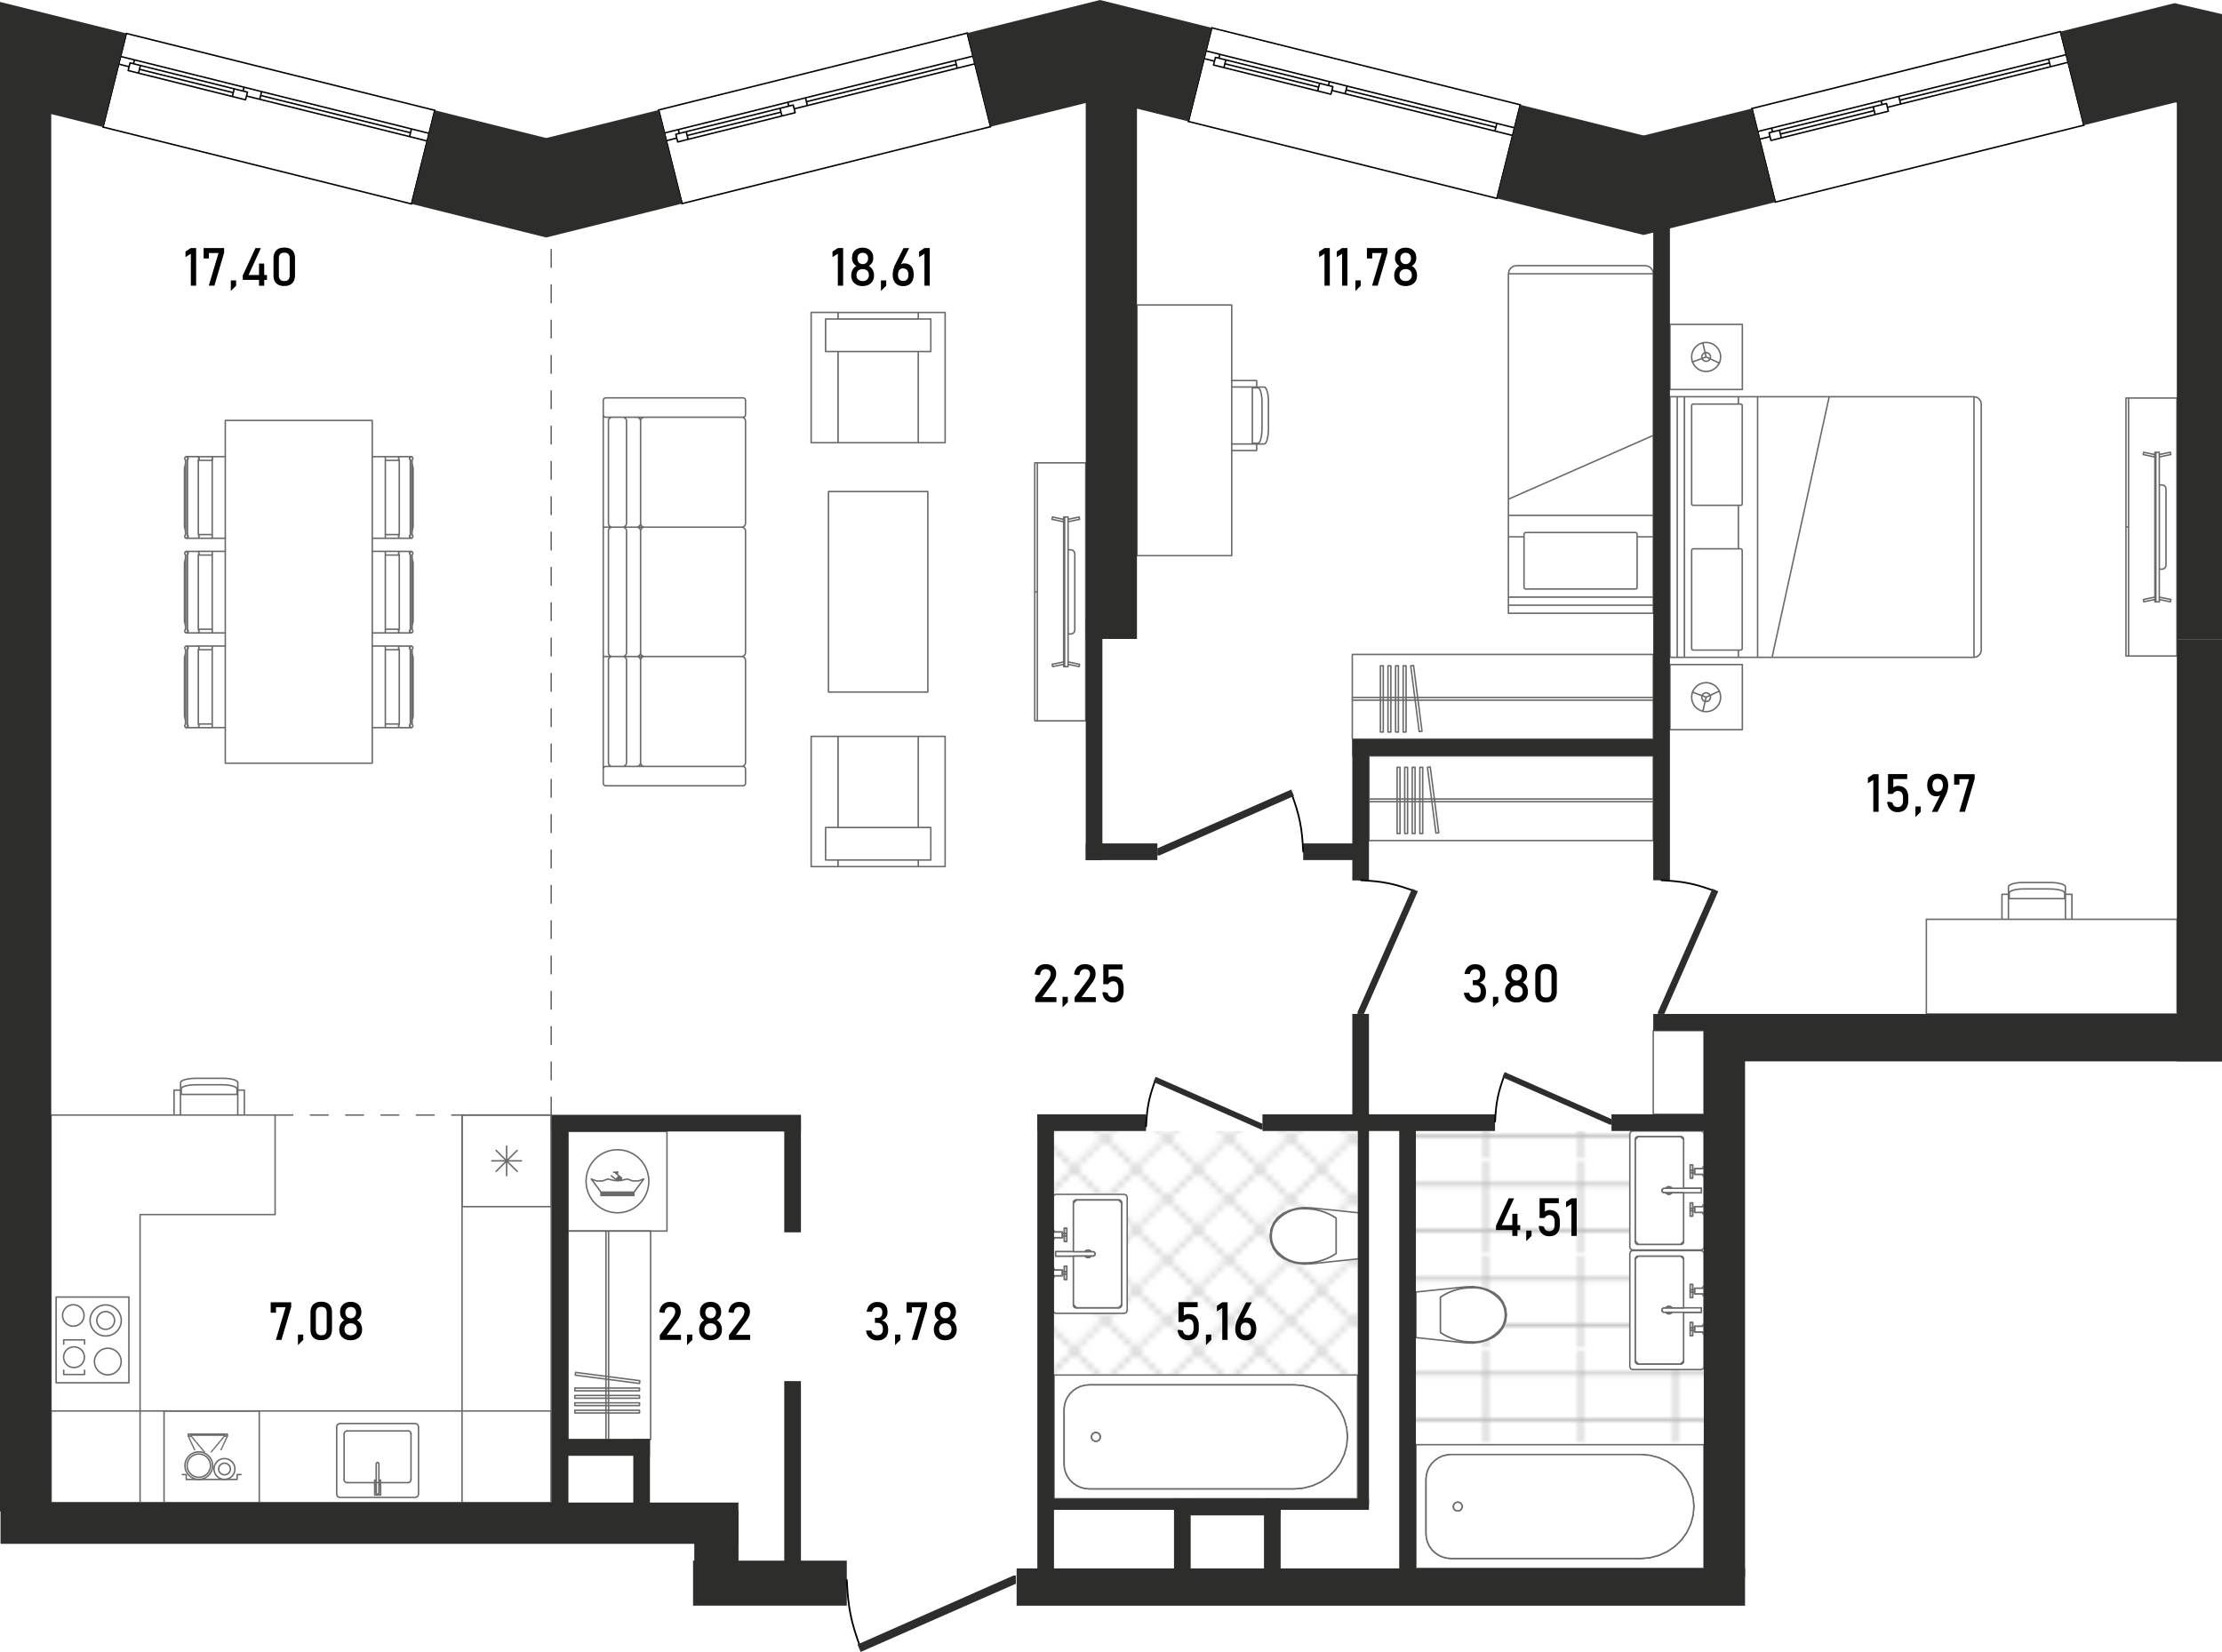 <svg xmlns="http://www.w3.org/2000/svg" viewBox="0 0 377.36 280.6"><defs><pattern id="_Новый_узор_4" width="9.82" height="9.82" x="0" y="0" patternTransform="matrix(1.05 0 0 1.03 -158.75 1063.78)" patternUnits="userSpaceOnUse"><g fill="none"><path d="M0 0h9.82v9.82H0z"/><g fill-rule="evenodd" stroke-linecap="round" stroke-width=".25" clip-path="url(#clippath)"><path stroke="#e6e6e6" stroke-linejoin="round" d="m14.73 19.65-4.91-4.92 4.91-4.91 4.91 4.91-4.91 4.92zM4.91 19.65 0 14.73l4.91-4.91 4.91 4.91-4.91 4.92zM-4.91 19.65l-4.91-4.92 4.91-4.91L0 14.73l-4.91 4.92z"/><path stroke="#e6e6e6" stroke-linejoin="round" d="M14.73 9.82 9.82 4.91 14.73 0l4.91 4.91-4.91 4.91z"/><path stroke="#999" stroke-miterlimit="3" d="M4.91 9.82 0 4.91 4.91 0l4.91 4.91-4.91 4.91z"/><path stroke="#e6e6e6" stroke-linejoin="round" d="m-4.91 9.82-4.91-4.91L-4.91 0 0 4.91l-4.91 4.91zM14.73 0 9.82-4.91l4.91-4.91 4.91 4.91L14.73 0zM4.91 0 0-4.91l4.91-4.91 4.91 4.91L4.91 0zM-4.91 0l-4.91-4.91 4.91-4.91L0-4.91-4.91 0z"/></g></g></pattern><pattern id="_Новый_узор_2" width="22.92" height="23.17" x="0" y="0" patternTransform="matrix(.7 0 0 .67 -2903.26 -2037.81)" patternUnits="userSpaceOnUse"><g fill="none"><path d="M0 0h22.92v23.17H0z"/><path stroke="#b5b5b5" stroke-miterlimit="10" stroke-width=".25" d="M22.69 17.61v11.12H.23V17.61h22.46m.11-.11H.12v11.34H22.8V17.5ZM22.69 6.03v11.12H.23V6.03h22.46m.11-.11H.12v11.34H22.8V5.92ZM22.69-5.56V5.56H.23V-5.56h22.46m.11-.11H.12V5.67H22.8V-5.67Z"/></g></pattern><clipPath id="clippath"><path fill="none" d="M0 0h9.82v9.82H0z"/></clipPath></defs><g id="Flats"><path id="fl247" fill="#fff" fill-rule="evenodd" d="M292.21 272.73v-95.56h81.32V21.27l-3.04-8.84-16.6 8.84-52.39 13.06-47.29-.63-52.38-13.07-17.44-7.82-16.17 8.71-52.38 13.06-45.96.06L17.5 21.58l-11.68-8.2V262.24h112.09v10.49h174.3z"/></g><g id="Grid"><path fill="url(#_Новый_узор_4)" d="M179.01 192.11h51.54v62.46h-51.54z"/><path fill="url(#_Новый_узор_2)" d="M240.47 192.11h48.89v74.29h-48.89z"/></g><g id="Mebel"><g fill="none" stroke="#6a6a6a" stroke-linecap="round" stroke-linejoin="round" stroke-width=".25"><path d="M110.49 244.51H96.45m0 0v-35.42m0 0h14.04m0 0v35.42M103.36 209.09h-.45m0 0v35.42m0 0h.45m0 0v-35.42M97.62 240.01h10.99m0 0v-.47m0 0H97.62m0 0v.47M97.62 238.75h10.99m0 0v-.47m0 0H97.62m0 0v.47M97.62 237.5h10.99m0 0v-.47m0 0H97.62m0 0v.47M97.62 236.24h10.99m0 0v-.47m0 0H97.62m0 0v.47M97.7 233.58l10.91 1.41m0 0 .05-.47m0 0-10.91-1.41m0 0-.05.47"/></g><g fill="none" stroke="#6a6a6a" stroke-linecap="round" stroke-linejoin="round" stroke-width=".25"><path d="M232.49 128.4v14.38m0 0h48.28m0 0V128.4m0 0h-48.28M280.77 135.71v.46m0 0h-48.28m0 0v-.46m0 0h48.28M237.27 141.58v-11.25m0 0h.49m0 0v11.25m0 0h-.49M238.56 141.58v-11.25m0 0h.49m0 0v11.25m0 0h-.49M239.84 141.58v-11.25m0 0h.48m0 0v11.25m0 0h-.48M241.13 141.58v-11.25m0 0h.49m0 0v11.25m0 0h-.49M243.86 141.5l-1.44-11.17m0 0 .48-.05m0 0 1.44 11.17m0 0-.48.06"/></g><g fill="none" stroke="#6a6a6a" stroke-linecap="round" stroke-linejoin="round" stroke-width=".25"><path d="M229.66 111.16v14.38m0 0h51.12m0 0v-14.38m0 0h-51.12M280.77 118.47v.46m0 0h-51.12m0 0v-.46m0 0h51.12M234.43 124.34v-11.25m0 0h.49m0 0v11.25m0 0h-.49M235.72 124.34v-11.25m0 0h.49m0 0v11.25m0 0h-.49M237.01 124.34v-11.25m0 0h.48m0 0v11.25m0 0h-.48M238.3 124.34v-11.25m0 0h.49m0 0v11.25m0 0h-.49M241.02 124.26l-1.44-11.17m0 0 .48-.05m0 0 1.44 11.17m0 0-.48.06"/></g><g fill="none" stroke="#6a6a6a" stroke-linecap="round" stroke-linejoin="round" stroke-width=".25"><path d="M110.19 200.64c0 2.96-2.38 5.36-5.33 5.36s-5.33-2.4-5.33-5.36 2.38-5.35 5.33-5.35 5.33 2.4 5.33 5.35ZM109.32 200.26l-.91.33m0 0h-.97m0 0-.91-.33m0 0-1.09.26m0 0h-1.12m0 0-1.09-.26m0 0-.92.34m0 0h-.98m0 0-.92-.34m0 0 1.66 2.23m0 0h5.61m0 0 1.66-2.23M107.66 202.68h-5.61m0 0v-.19m0 0h5.61m0 0v.19M107.66 203.07h-5.61m0 0v-.2m0 0h5.61m0 0v.2M104.23 199.13l.66-.06m0 0 .02.17m0 0-.35.03m0 0 1.03.85m0 0-.09.11m0 0-.48-.4m0 0-.05.06m0 0 .55.46m0 0-.09.11m0 0-.55-.46m0 0-.06.07m0 0 .45.37m0 0-.08.1m0 0-.45-.37m0 0-.06.07m0 0 .31.26m0 0-.09.1m0 0-1.06-.88M113.27 192.19H96.45m0 0v16.91m0 0h16.82m0 0v-16.91M96.45 192.19v16.91m0 0"/></g><g fill="none" stroke="#6a6a6a" stroke-linecap="round" stroke-linejoin="round" stroke-width=".25"><path d="M289.75 115.96c-1.36 0-2.46 1.1-2.46 2.46s1.1 2.46 2.46 2.46 2.46-1.1 2.46-2.46-1.1-2.46-2.46-2.46Z"/><path d="M289.75 117.68c-.41 0-.74.33-.74.74s.33.74.74.74.74-.33.74-.74-.33-.74-.74-.74ZM289.75 58.17c-1.36 0-2.46 1.1-2.46 2.46s1.1 2.46 2.46 2.46 2.46-1.1 2.46-2.46-1.1-2.46-2.46-2.46Z"/><path d="M289.75 59.89c-.41 0-.74.33-.74.74s.33.74.74.74.74-.33.74-.74-.33-.74-.74-.74ZM335.24 111.65V67.39m0 0h-49.18m0 0v44.26m0 0h49.18M336.47 110.42v-41.8m0 0-.09-.47m0 0-.27-.4m0 0-.4-.27m0 0-.47-.09m0 0v44.26m0 0 .47-.09m0 0 .4-.27m0 0 .27-.4m0 0 .09-.47M283.61 111.65V67.39m0 0h2.46m0 0v44.26m0 0h-2.46M283.61 67.39v44.26m0 0h1.23m0 0V67.39m0 0h-1.23M283.61 66.16V55.1m0 0h12.29m0 0v11.06m0 0h-12.29M283.61 112.88v11.06m0 0h12.29m0 0v-11.06m0 0h-12.29M287.29 85.59V68.87m0 0 .07-.17m0 0 .17-.07m0 0h8.11m0 0 .17.07m0 0 .07.17m0 0v16.72m0 0-.07.17m0 0-.17.07m0 0h-8.11m0 0-.17-.07m0 0-.07-.17M287.29 93.46v16.72m0 0 .07.17m0 0 .17.07m0 0h8.11m0 0 .17-.07m0 0 .07-.17m0 0V93.46m0 0-.07-.17m0 0-.17-.07m0 0h-8.11m0 0-.17.07m0 0-.07.17M295.23 111.65v-1.23M295.23 93.21v-7.38M295.23 68.62v-1.23M298.49 111.65V67.39m0 0h12.16m0 0-9.7 44.26m0 0h-2.46M289.19 120.81l.56-2.39m0 0 2.23-1.03m0 0-2.23 1.03m0 0-2.31-.85M289.19 58.24l.56 2.39m0 0 2.23 1.03m0 0-2.23-1.03m0 0-2.31.85"/></g><g fill="none" stroke="#6a6a6a" stroke-linecap="round" stroke-linejoin="round" stroke-width=".25"><path d="M361.05 111.43V67.61m0 0h8.66m0 0v43.82m0 0h-8.66M361.49 111.43V67.61M361.05 89.52h.44M361.05 111.43h.44M366.13 76.82h.58m0 0v25.41m0 0h-.58m0 0V76.82M366.72 77.62l1.95-.41m0 0-.08-.39m0 0-1.87.39m0 0v.41M366.72 82.37h.48m0 0 .32.09m0 0 .24.24m0 0 .09.33m0 0v13m0 0-.09.32m0 0-.24.24m0 0-.32.09m0 0h-.48m0 0v-14.3M365.93 77.62l-1.95-.41m0 0 .08-.39m0 0 1.87.39m0 0v.41M366.72 101.42l1.95.41m0 0-.08.39m0 0-1.87-.39m0 0v-.41M365.96 101.42l-1.95.41m0 0 .08.39m0 0 1.87-.39m0 0v-.41M365.96 76.82h.17m0 0v25.41m0 0h-.17m0 0V76.82"/></g><g fill="none" stroke="#6a6a6a" stroke-linecap="round" stroke-linejoin="round" stroke-width=".25"><path d="M215.42 68.39v4.39m0 0v.45m-.01 0-.03.43m0 0-.05.4m0 0-.07.36m0 0h0m0 .01-.08.32m0 0-.1.26m0 0v.02m0 0-.11.19m0 0v.02m-.01 0-.12.12m0 0h-.02m0 .01h-.02m0 .01h-.02m0 0-.12.04m0 0h-.02m0 0h-.01m0 0h-1.21m0 0v1.1m0 0h-4.16m0-11.88h4.16m0 0v1.1m0 0h1.21m0 0h.01m0 0h.02m0 0 .12.04m0 0h.02m0 0h.02m0 .01h.02m0 .01.12.12m0 0v.02m.01 0 .11.19m0 0v.02m0 0 .1.26m0 0 .09.32m0 0h0m0 .01.07.36m0 0 .05.4m0 0 .03.43m0 0v.45M212.68 75.42v-9.68M212.68 75.29h.96M212.68 65.88h.96M209.24 65.74h4.15M209.24 75.42h4.15M214.33 72.78v-4.4M213.64 75.29c.38 0 .68-1.12.68-2.51M214.33 68.38c0-1.39-.31-2.51-.69-2.51M193.1 94.38V51.8h16.08v42.58z"/></g><g fill="none" stroke="#6a6a6a" stroke-linecap="round" stroke-linejoin="round" stroke-width=".25"><path d="M256.17 46.5h24.6m0 0v54.93m0 0h-24.6m0 0V46.5M257.55 45.12h21.85m0 0 .53.1m0 0 .45.3m0 0 .3.45m0 0 .1.53m0 0h-24.6m0 0 .1-.53m0 0 .3-.45m0 0 .45-.3m0 0 .53-.1M256.17 104.17h24.6m0 0v-2.75m0 0h-24.6m0 0v2.75M280.77 104.17h-24.6m0 0v-1.37m0 0h24.6m0 0v1.37M277.76 100.05h-18.67m0 0-.19-.08m0 0-.08-.19m0 0v-9.06m0 0 .08-.19m0 0 .19-.08m0 0h18.67m0 0 .19.08m0 0 .08.19m0 0v9.06m0 0-.08.19m0 0-.19.08M256.17 91.18h2.64M278.04 91.18h2.7M256.17 87.54h24.6m0 0V73.96m0 0-24.6 10.83m0 0v2.75"/></g><g fill="#fff" stroke="#6a6a6a" stroke-linecap="round" stroke-linejoin="round" stroke-width=".25"><path d="m255.69 222.21-.43-1.05-.68-.91-.9-.7-1.12-.53-1.2-.34-1.23-.15-1.24.05-8.42.88v7.74l8.42.89 1.24.05 1.23-.15 1.2-.35 1.12-.52.9-.7.68-.91.43-1.05.15-1.13-.15-1.12Zm-.7 3.35c-1.25 1.61-3.08 2.48-4.96 2.36-1.9.05-3.77-.5-5.4-1.59v-5.99c1.63-1.09 3.5-1.64 5.4-1.59 1.88-.12 3.71.75 4.96 2.36.42.64.64 1.42.65 2.22 0 .81-.23 1.58-.65 2.23Z"/><path d="M255.64 223.33c0 .81-.23 1.58-.65 2.23-1.25 1.61-3.08 2.48-4.96 2.36-1.9.05-3.77-.5-5.4-1.59v-5.99c1.63-1.09 3.5-1.64 5.4-1.59 1.88-.12 3.71.75 4.96 2.36.42.64.64 1.42.65 2.22Z"/></g><g fill="#fff" stroke="#6a6a6a" stroke-linecap="round" stroke-linejoin="round" stroke-width=".25"><path d="m215.85 208.79.43-1.05.68-.91.9-.7 1.12-.53 1.2-.34 1.23-.15 1.24.05 8.42.88v7.74l-8.42.89-1.24.05-1.23-.15-1.2-.35-1.12-.52-.9-.7-.68-.91-.43-1.05-.15-1.13.15-1.12Zm.7 3.35c1.25 1.61 3.08 2.48 4.96 2.36 1.9.05 3.77-.5 5.4-1.59v-5.99c-1.63-1.09-3.5-1.64-5.4-1.59-1.88-.12-3.71.75-4.96 2.36-.42.64-.64 1.42-.65 2.22 0 .81.23 1.58.65 2.23Z"/><path d="M215.9 209.91c0 .81.23 1.58.65 2.23 1.25 1.61 3.08 2.48 4.96 2.36 1.9.05 3.77-.5 5.4-1.59v-5.99c-1.63-1.09-3.5-1.64-5.4-1.59-1.88-.12-3.71.75-4.96 2.36-.42.64-.64 1.42-.65 2.22Z"/></g><g fill="#fff" stroke="#6a6a6a" stroke-linecap="round" stroke-linejoin="round" stroke-width=".25"><path d="M179.01 233.56v21.01h51.54v-21.01h-51.54Zm49.68 12.04-.41 1.48-.66 1.4-.9 1.26-1.12 1.09-1.28.88-1.43.65-1.51.4-1.57.14h-34.8l-.74-.07-.72-.18-.68-.31-.61-.42-.54-.52-.43-.61-.31-.66-.19-.71-.07-.73v-9.24l.07-.73.19-.71.31-.66.43-.61.54-.52.61-.42.68-.31.72-.18.74-.07h34.8l1.57.14 1.51.4 1.43.65 1.28.88 1.12 1.09.9 1.26.66 1.4.41 1.48.14 1.54-.14 1.53Z"/><path d="m228.69 242.53-.41-1.48-.66-1.4-.9-1.26-1.12-1.09-1.28-.88-1.43-.65-1.51-.4-1.57-.14h-34.8l-.74.07-.72.18-.68.31-.61.42-.54.52-.43.61-.31.66-.19.71-.07.73v9.24l.07.73.19.71.31.66.43.61.54.52.61.42.68.31.72.18.74.07h34.8l1.57-.14 1.51-.4 1.43-.65 1.28-.88 1.12-1.09.9-1.26.66-1.4.41-1.48.14-1.53-.14-1.54Zm-42.58 2.27c-.41 0-.74-.32-.74-.73s.33-.74.74-.74.74.32.74.74-.32.73-.74.73Z"/><path d="M186.85 244.07c0 .41-.32.73-.74.73s-.74-.32-.74-.73.33-.74.74-.74.74.32.74.74Z"/></g><g fill="#fff" stroke="#6a6a6a" stroke-linecap="round" stroke-linejoin="round" stroke-width=".25"><path d="M240.47 245.39v21.01h48.91v-21.01h-48.91Zm47.06 12.04-.41 1.48-.66 1.4-.9 1.26-1.12 1.09-1.28.88-1.43.65-1.51.4-1.57.14h-32.18l-.74-.07-.72-.18-.68-.31-.61-.42-.54-.52-.43-.61-.31-.66-.19-.71-.07-.73v-9.24l.07-.73.19-.71.31-.66.43-.61.54-.52.61-.42.68-.31.72-.18.74-.07h32.18l1.57.14 1.51.4 1.43.65 1.28.88 1.12 1.09.9 1.26.66 1.4.41 1.48.14 1.54-.14 1.53Z"/><path d="m287.53 254.36-.41-1.48-.66-1.4-.9-1.26-1.12-1.09-1.28-.88-1.43-.65-1.51-.4-1.57-.14h-32.18l-.74.07-.72.18-.68.31-.61.42-.54.52-.43.61-.31.66-.19.71-.07.73v9.24l.07.73.19.71.31.66.43.61.54.52.61.42.68.31.72.18.74.07h32.18l1.57-.14 1.51-.4 1.43-.65 1.28-.88 1.12-1.09.9-1.26.66-1.4.41-1.48.14-1.53-.14-1.54Zm-39.96 2.27c-.41 0-.74-.32-.74-.73s.33-.74.74-.74.74.32.74.74-.32.73-.74.73Z"/><path d="M248.31 255.9c0 .41-.32.73-.74.73s-.74-.32-.74-.73.33-.74.74-.74.74.32.74.74Z"/></g><g fill="#fff" stroke="#6a6a6a" stroke-linecap="round" stroke-linejoin="round" stroke-width=".25"><path d="M180.42 209.54v-.27h-1.36v-.08h-.11v-.24h-.11v-5.6l.14-.34.34-.14h11.63l.34.14.14.34v19.26l-.14.33-.34.14h-11.63l-.34-.14-.14-.33V217h.11v-.23h.11v-.08h1.36v-.28h.34v.91h.41v-2.23h-.41v.91h-.34v-.27h-1.36v-.08h-.11v-.24h-.11v-4.87h.11v-.24h.11v-.08h1.36v-.27h.34v.91h.41v-2.23h-.41v.91h-.34Zm-1.14 3.06v.76h3.02v8.29c0 .27.21.48.48.48h7.23c.26 0 .47-.21.47-.48V204.3a.47.47 0 0 0-.47-.47h-7.23c-.27 0-.48.21-.48.47v8.3h-3.02Z"/><path d="M179.28 212.6v.76h6.45l.25-.22v-.33l-.25-.21h-6.45z"/><path d="M185.98 212.81v.33l-.25.22h-.44c-.11.15-.29.25-.5.25s-.39-.1-.5-.25h-1.99v8.29l.48.48h7.23l.47-.48V204.3l-.47-.47h-7.23l-.48.47v8.3h1.99a.611.611 0 0 1 1 0h.44l.25.21Z"/><path d="m182.3 204.3.48-.47c-.27 0-.48.21-.48.47ZM190.01 203.83l.47.47a.47.47 0 0 0-.47-.47ZM190.01 222.13c.26 0 .47-.21.47-.48l-.47.48ZM182.3 221.65c0 .27.21.48.48.48l-.48-.48ZM185.29 213.36c-.11.15-.29.25-.5.25s-.39-.1-.5-.25h1Zm-.5-1.02c.21 0 .39.1.5.26h-1c.11-.16.3-.26.5-.26ZM178.84 215.41V217h.11v-.23h.11v-.08h1.36v-.96h-1.36v-.08h-.11v-.24h-.11zM180.76 215.09v.91l.06.06s.09-.06.15-.06c.11 0 .2.09.2.21v-1.12h-.41Z"/><path d="M180.76 216.41v.91h.41v-1.11c0 .11-.09.21-.2.21-.06 0-.11-.02-.15-.06l-.06.05Z"/><path d="M180.42 216v.41h.34l.06-.05h0s-.06-.1-.06-.15c0-.06.02-.11.06-.15l-.06-.06h-.34Z"/><path d="M180.76 216.21s.02.1.06.14h0c.04.05.09.07.15.07.11 0 .2-.1.2-.21 0-.12-.09-.21-.2-.21a.204.204 0 0 0-.21.21ZM180.76 209.95v.91h.41v-1.11a.2.2 0 0 1-.2.2c-.06 0-.11-.02-.15-.06l-.06.06ZM178.84 208.95v1.59h.11v-.24h.11v-.08h1.36v-.95h-1.36v-.08h-.11v-.24h-.11z"/><path d="M180.42 209.54v.41h.34l.06-.06s-.06-.09-.06-.14c0-.06.02-.11.06-.15l-.06-.06h-.34Z"/><path d="M180.76 208.63v.91l.06.06s.09-.06.15-.06c.11 0 .2.09.2.21v-1.12h-.41Z"/><path d="M180.76 209.75s.02.11.06.14c.04.04.09.06.15.06a.2.2 0 0 0 .2-.2c0-.12-.09-.21-.2-.21a.204.204 0 0 0-.21.21Z"/></g><g fill="#fff" stroke="#6a6a6a" stroke-linecap="round" stroke-linejoin="round" stroke-width=".25"><path d="M287.8 198.78v-.27h1.36v-.08h.11v-.24h.11v-5.6l-.14-.34-.34-.14h-11.63l-.34.14-.14.34v19.26l.14.33.34.14h11.63l.34-.14.14-.33v-5.61h-.11v-.23h-.11v-.08h-1.36v-.28h-.34v.91h-.41v-2.23h.41v.91h.34v-.27h1.36v-.08h.11v-.24h.11v-4.87h-.11v-.24h-.11v-.08h-1.36v-.27h-.34v.91h-.41v-2.23h.41v.91h.34Zm1.14 3.06v.76h-3.02v8.29c0 .27-.21.48-.48.48h-7.23c-.26 0-.47-.21-.47-.48v-17.35c0-.26.21-.47.47-.47h7.23c.27 0 .48.21.48.47v8.3h3.02Z"/><path d="M288.94 201.84v.76h-6.45l-.25-.22v-.33l.25-.21h6.45z"/><path d="M282.24 202.05v.33l.25.22h.44c.11.15.29.25.5.25s.39-.1.5-.25h1.99v8.29l-.48.48h-7.23l-.47-.48v-17.35l.47-.47h7.23l.48.47v8.3h-1.99a.611.611 0 0 0-1 0h-.44l-.25.21ZM285.92 193.54l-.48-.47c.27 0 .48.21.48.47ZM278.21 193.07l-.47.47c0-.26.21-.47.47-.47Z"/><path d="M278.21 211.37c-.26 0-.47-.21-.47-.48l.47.48ZM285.92 210.89c0 .27-.21.48-.48.48l.48-.48ZM282.93 202.6c.11.15.29.25.5.25s.39-.1.5-.25h-1Zm.5-1.02c-.21 0-.39.1-.5.26h1a.611.611 0 0 0-.5-.26ZM289.38 204.65v1.59h-.11v-.23h-.11v-.08h-1.36v-.96h1.36v-.08h.11v-.24h.11zM287.46 204.33v.91l-.06.06s-.09-.06-.15-.06c-.11 0-.2.09-.2.21v-1.12h.41Z"/><path d="M287.46 205.65v.91h-.41v-1.11c0 .11.09.21.2.21.06 0 .11-.02.15-.06l.06.05ZM287.8 205.24v.41h-.34l-.06-.05h0s.06-.1.06-.15c0-.06-.02-.11-.06-.15l.06-.06h.34Z"/><path d="M287.46 205.45s-.02.1-.06.14h0a.18.18 0 0 1-.15.07c-.11 0-.2-.1-.2-.21 0-.12.09-.21.2-.21a.204.204 0 0 1 .21.21ZM287.46 199.19v.91h-.41v-1.11c0 .11.09.2.2.2.06 0 .11-.02.15-.06l.06.06ZM289.38 198.19v1.59h-.11v-.24h-.11v-.08h-1.36v-.95h1.36v-.08h.11v-.24h.11z"/><path d="M287.8 198.78v.41h-.34l-.06-.06s.06-.09.06-.14c0-.06-.02-.11-.06-.15l.06-.06h.34ZM287.46 197.87v.91l-.06.06s-.09-.06-.15-.06c-.11 0-.2.09-.2.21v-1.12h.41Z"/><path d="M287.46 198.99s-.02.11-.06.14c-.04.04-.09.06-.15.06a.2.2 0 0 1-.2-.2c0-.12.09-.21.2-.21a.204.204 0 0 1 .21.21Z"/></g><g fill="#fff" stroke="#6a6a6a" stroke-linecap="round" stroke-linejoin="round" stroke-width=".25"><path d="M287.8 219.09v-.27h1.36v-.08h.11v-.24h.11v-5.6l-.14-.34-.34-.14h-11.63l-.34.14-.14.34v19.26l.14.33.34.14h11.63l.34-.14.14-.33v-5.61h-.11v-.23h-.11v-.08h-1.36v-.28h-.34v.91h-.41v-2.23h.41v.91h.34v-.27h1.36v-.08h.11v-.24h.11v-4.87h-.11v-.24h-.11v-.08h-1.36v-.27h-.34v.91h-.41v-2.23h.41v.91h.34Zm1.14 3.06v.76h-3.02v8.29c0 .27-.21.48-.48.48h-7.23c-.26 0-.47-.21-.47-.48v-17.35c0-.26.21-.47.47-.47h7.23c.27 0 .48.21.48.47v8.3h3.02Z"/><path d="M288.94 222.15v.76h-6.45l-.25-.22v-.33l.25-.21h6.45z"/><path d="M282.24 222.36v.33l.25.22h.44c.11.15.29.25.5.25s.39-.1.5-.25h1.99v8.29l-.48.48h-7.23l-.47-.48v-17.35l.47-.47h7.23l.48.47v8.3h-1.99a.611.611 0 0 0-1 0h-.44l-.25.21ZM285.92 213.85l-.48-.47c.27 0 .48.21.48.47ZM278.21 213.38l-.47.47c0-.26.21-.47.47-.47Z"/><path d="M278.21 231.68c-.26 0-.47-.21-.47-.48l.47.48ZM285.92 231.2c0 .27-.21.48-.48.48l.48-.48ZM282.93 222.91c.11.15.29.25.5.25s.39-.1.5-.25h-1Zm.5-1.02c-.21 0-.39.1-.5.26h1a.611.611 0 0 0-.5-.26ZM289.38 224.96v1.59h-.11v-.23h-.11v-.08h-1.36v-.96h1.36v-.08h.11v-.24h.11zM287.46 224.64v.91l-.06.06s-.09-.06-.15-.06c-.11 0-.2.09-.2.21v-1.12h.41ZM287.46 225.96v.91h-.41v-1.11c0 .11.09.21.2.21.06 0 .11-.02.15-.06l.06.05Z"/><path d="M287.8 225.55v.41h-.34l-.06-.05h0s.06-.1.06-.15c0-.06-.02-.11-.06-.15l.06-.06h.34Z"/><path d="M287.46 225.76s-.02.1-.06.14h0a.18.18 0 0 1-.15.07c-.11 0-.2-.1-.2-.21 0-.12.09-.21.2-.21a.204.204 0 0 1 .21.21ZM287.46 219.5v.91h-.41v-1.11c0 .11.09.2.2.2.06 0 .11-.02.15-.06l.06.06ZM289.38 218.5v1.59h-.11v-.24h-.11v-.08h-1.36v-.95h1.36v-.08h.11v-.24h.11z"/><path d="M287.8 219.09v.41h-.34l-.06-.06s.06-.09.06-.14c0-.06-.02-.11-.06-.15l.06-.06h.34ZM287.46 218.18v.91l-.06.06s-.09-.06-.15-.06c-.11 0-.2.09-.2.21v-1.12h.41Z"/><path d="M287.46 219.3s-.02.11-.06.14c-.04.04-.09.06-.15.06a.2.2 0 0 1-.2-.2c0-.12.09-.21.2-.21a.204.204 0 0 1 .21.21Z"/></g><g fill="none" stroke="#6a6a6a" stroke-linecap="round" stroke-linejoin="round" stroke-width=".25"><path d="M78.47 204.96h15.14m0 0V189.4m0 0H78.47m0 0v15.56M86.04 194.67v5.02M84.26 195.41l3.57 3.55M83.52 197.18h5.05M84.26 198.96l3.57-3.55"/></g><path fill="none" stroke="#6a6a6a" stroke-linecap="round" stroke-linejoin="round" stroke-width=".25" d="M57.69 241.8h12.87m0 0 .36.15m0 0 .15.35m0 0v11.55m0 0-.15.35m0 0-.36.15m0 0H57.69m0 0-.36-.15m0 0-.15-.35m0 0V242.3m0 0 .15-.35m0 0 .36-.15M58.95 243.05h10.34M69.8 243.55v7.79M69.29 251.84H58.95M58.44 251.34v-7.79"/><path fill="#999" fill-rule="evenodd" d="M58.95 243.05h-.07s.03-.07.07-.07.07.03.07.07-.03.07-.07.07-.07-.03-.07-.07h.07Z"/><path fill="none" stroke="#6a6a6a" stroke-linecap="round" stroke-linejoin="round" stroke-width=".25" d="M69.8 243.55c0-.28-.23-.5-.5-.5M69.29 251.84c.28 0 .5-.22.5-.5M58.44 251.34c0 .28.23.5.5.5M58.95 243.05c-.28 0-.5.22-.5.5M63.89 248.63l.07-.16m0 0 .16-.07m0 0 .16.07m0 0 .07.16m0 0v4.97m0 0-.07.16m0 0-.16.07m0 0-.16-.07m0 0-.07-.16m0 0v-4.97M63.62 252.31h.28m0 0v1.28m0 0 .07.16m0 0 .16.07m0 0 .16-.07m0 0 .07-.16m0 0v-1.28m0 0h.28m0 0v1.63m0 0h-1.01m0 0v-1.63M63.62 251.41h.27m0 0v.88m0 0h-.27m0 0v-.88M64.62 251.41v.88m0 0h-.27m0 0v-.88m0 0h.27M93.61 239.66H8.66m0 0v15.56m-.79 0h85.74m0 0v-15.56"/><g fill="none" stroke="#6a6a6a" stroke-linecap="round" stroke-linejoin="round" stroke-width=".25"><path d="M21.89 220.31v14.56m0 0H9.53m0 0v-14.56m0 0H21.9M14.36 227.59h-3.54M10.82 227.59v.73M14.36 227.59v.73M14.36 233.47h-3.54M10.82 232.74v.73M14.36 232.74v.73M12.45 221.62c-1.01 0-1.83.82-1.83 1.82s.82 1.82 1.83 1.82 1.83-.82 1.83-1.82-.82-1.82-1.83-1.82ZM17.95 221.65c-1.46 0-2.65 1.18-2.65 2.64s1.19 2.64 2.65 2.64 2.65-1.18 2.65-2.64-1.19-2.64-2.65-2.64Z"/><path d="M17.95 222.78c-.84 0-1.51.67-1.51 1.51s.68 1.51 1.51 1.51 1.51-.67 1.51-1.51-.68-1.51-1.51-1.51ZM12.57 228.77c-.98 0-1.77.79-1.77 1.76s.79 1.76 1.77 1.76 1.77-.79 1.77-1.76-.79-1.76-1.77-1.76ZM18.31 229.01c-1.25 0-2.27 1.01-2.27 2.26s1.02 2.26 2.27 2.26 2.27-1.01 2.27-2.26-1.02-2.26-2.27-2.26Z"/></g><g fill="none" stroke="#6a6a6a" stroke-linecap="round" stroke-linejoin="round" stroke-width=".25"><path d="M31.41 248.95c0-1.29 1.05-2.34 2.35-2.34s2.35 1.05 2.35 2.34-1.05 2.34-2.35 2.34-2.35-1.05-2.35-2.34Z"/><path d="M31.77 248.95c0-1.1.89-1.98 1.99-1.98s1.99.89 1.99 1.98-.89 1.98-1.99 1.98-1.99-.89-1.99-1.98ZM36.34 249.52c0-.98.8-1.77 1.78-1.77s1.78.79 1.78 1.77-.8 1.77-1.78 1.77-1.78-.79-1.78-1.77Z"/><path d="M37.13 249.52c0-.55.45-.99 1-.99s1 .44 1 .99-.45.99-1 .99-1-.44-1-.99ZM30.96 250.47h.67m0 0v.83m0 0h8.64m0 0v-.83m0 0h.66M31.97 243.6h6.65m0 0v.33m0 0h-.5m0 0v-.16m0 0h-5.65m0 0v.16m0 0h-.5m0 0v-.33M31.97 243.93l.03.07m.1.21.03.07m.1.21.03.07m.1.21.03.07m.1.21.03.07m.1.21.03.07m.1.21.03.07m.1.21.03.07m.1.21.03.07M38.62 243.93l-.03.07m-.1.21-.03.07m-.1.21-.03.07m-.1.21-.03.07m-.1.21-.03.07m-.1.21-.03.07m-.1.21-.03.07m-.1.21-.03.07m-.1.21-.03.07M31.97 243.93h.05m.08 0h.08m.08 0h.08m.08 0h.05m0 0 .03.04m.15.18.05.06m.15.18.05.06m.15.18.05.06m.15.18.05.06m.15.18.05.06m.15.18.05.06m.15.18.05.06m.15.18.05.06m.15.18.05.06m.15.18.05.06m.15.18.03.04M38.62 243.93h-.05m-.08 0h-.08m-.08 0h-.08m-.08 0h-.05m0 0-.03.04m-.15.18-.05.06m-.15.18-.05.06m-.15.18-.05.06m-.15.18-.05.06m-.15.18-.05.06m-.15.18-.05.06m-.15.18-.05.06m-.15.18-.05.06m-.15.18-.05.06m-.15.18-.05.06m-.15.18-.03.04M44.03 255.23v-15.56m0 0H27.86m0 0v15.56m0 0h16.17"/></g><path fill="none" stroke="#6a6a6a" stroke-linecap="round" stroke-linejoin="round" stroke-width=".25" d="M93.61 189.4v65.82H78.47V189.4zM46.72 189.4H8.66v65.82h15.13V206.3h22.93v-16.9z"/><g fill="none" stroke="#6a6a6a" stroke-linecap="round" stroke-linejoin="round" stroke-width=".25"><path d="M37.72 183.16h-4.41m0 0h-.45m0 .01-.43.03m0 0-.4.05m0 0-.36.07m0 0h-.01m0 0-.32.08m0 0-.26.1m0 0h-.02m0 0-.19.11m0 0h-.02m0 .01-.12.12m0 0v.02m-.01 0v.02m-.01 0v.02m0 0-.04.12m0 0v.02m0 0h0m0 .01v1.21m0 0h-1.11m0 0v4.16m11.94 0v-4.16m0 0h-1.11m0 0v-1.21m0 0h0m0-.01v-.02m0 0-.04-.12m0 0v-.02m0 0v-.02m-.01 0v-.02m-.01 0-.12-.12m0 0h-.02m0-.01-.19-.11m0 0h-.02m0 0-.26-.1m0 0-.32-.09m0 0h-.01m0 0-.37-.07m0 0-.4-.05m0 0-.43-.03m0 0h-.45M30.65 185.9h9.73M30.78 185.9v-.96M40.25 185.9v-.96M40.38 189.35v-4.16M30.65 189.35v-4.16M33.3 184.26h4.43M30.78 184.94c0-.38 1.13-.68 2.52-.68M37.72 184.26c1.39 0 2.52.31 2.52.69"/></g><path fill="none" stroke="#6a6a6a" stroke-dasharray="0 0 3 3" stroke-linecap="round" stroke-linejoin="round" stroke-width=".25" d="M46.72 189.4h31.76M93.61 189.4V36.57"/><path fill="none" stroke="#6a6a6a" stroke-linecap="round" stroke-linejoin="round" stroke-width=".25" d="M63.22 91.43h2.22m0 0v-.63m0 0V78.2m0 0v-.63m0 0h-2.22M67.96 77.57h-2.51m0 0v.63m0 0h2.37m0 0v-.04m0 0-.14-.22m0 0 .06-.25m0 0 .23-.12M69.69 78.15l-.14-.22m0 0 .06-.25m0 0 .23-.12m0 0h-1.88m0 0-.23.12m0 0-.06.25m0 0 .14.22m0 0v12.69m0 0-.14.22m0 0 .06.25m0 0 .23.12m0 0h1.88m0 0-.23-.12m0 0-.06-.25m0 0 .14-.22m0 0V78.15M67.96 91.43l-.23-.12m0 0-.06-.25m0 0 .14-.22m0 0v-.04m0 0h-2.37m0 0v.63m0 0h2.51"/><path fill="#fff" fill-rule="evenodd" d="m69.99 90.21.16-.74v-9.95l-.16-.73v11.42z"/><path fill="none" stroke="#6a6a6a" stroke-linecap="round" stroke-linejoin="round" stroke-width=".25" d="M69.99 78.79v11.42m0 0 .17-.74m0 0v-9.95m0 0-.17-.74M69.99 78.15l.14-.22m0 0-.06-.25m0 0-.23-.12m0 0-.23.12m0 0-.06.25m0 0 .15.22m0 0v12.69m0 0-.15.22m0 0 .06.25m0 0 .23.12m0 0 .23-.12m0 0 .06-.25m0 0-.14-.22m0 0V78.15M63.22 107.51h2.22m0 0v-.63m0 0v-12.6m0 0v-.63m0 0h-2.22M67.96 93.65h-2.51m0 0v.63m0 0h2.37m0 0v-.04m0 0-.14-.22m0 0 .06-.25m0 0 .23-.12M69.69 94.24l-.14-.21m0 0 .06-.25m0 0 .23-.12m0 0h-1.88m0 0-.23.12m0 0-.06.25m0 0 .14.21m0 0v12.69m0 0-.14.21m0 0 .06.25m0 0 .23.12m0 0h1.88m0 0-.23-.12m0 0-.06-.25m0 0 .14-.21m0 0V94.24M67.96 107.51l-.23-.12m0 0-.06-.25m0 0 .14-.22m0 0v-.04m0 0h-2.37m0 0v.63m0 0h2.51"/><path fill="#fff" fill-rule="evenodd" d="m69.99 106.29.16-.73v-9.95l-.16-.74v11.42z"/><path fill="none" stroke="#6a6a6a" stroke-linecap="round" stroke-linejoin="round" stroke-width=".25" d="M69.99 94.87v11.42m0 0 .17-.74m0 0V95.6m0 0-.17-.74M69.99 94.24l.14-.21m0 0-.06-.25m0 0-.23-.12m0 0-.23.12m0 0-.06.25m0 0 .15.21m0 0v12.69m0 0-.15.21m0 0 .06.25m0 0 .23.12m0 0 .23-.12m0 0 .06-.25m0 0-.14-.21m0 0V94.24M38.26 91.43h-2.22m0 0v-.63m0 0V78.2m0 0v-.63m0 0h2.22M31.8 78.15l.14-.22m0 0-.06-.25m0 0-.23-.12m0 0h1.88m0 0 .23.12m0 0 .06.25m0 0-.14.22m0 0v12.69m0 0 .14.22m0 0-.06.25m0 0-.23.12m0 0h-1.88m0 0 .23-.12m0 0 .06-.25m0 0-.14-.22m0 0V78.15M33.53 91.43l.23-.12m0 0 .06-.25m0 0-.14-.22m0 0v-.04m0 0h2.37m0 0v.63m0 0h-2.52"/><path fill="#fff" fill-rule="evenodd" d="M31.33 79.52v9.95l.17.74V78.79l-.17.73z"/><path fill="none" stroke="#6a6a6a" stroke-linecap="round" stroke-linejoin="round" stroke-width=".25" d="M31.5 78.79v11.42m0 0-.17-.74m0 0v-9.95m0 0 .17-.74M31.5 78.15l-.14-.22m0 0 .06-.25m0 0 .23-.12m0 0 .23.12m0 0 .06.25m0 0-.14.22m0 0v12.69m0 0 .14.22m0 0-.06.25m0 0-.23.12m0 0-.23-.12m0 0-.06-.25m0 0 .14-.22m0 0V78.15M38.26 107.51h-2.22m0 0v-.63m0 0v-12.6m0 0v-.63m0 0h2.22M33.53 93.65h2.52m0 0v.63m0 0h-2.37m0 0v-.04m0 0 .14-.22m0 0-.06-.25m0 0-.23-.12M31.8 94.24l.14-.21m0 0-.06-.25m0 0-.23-.12m0 0h1.88m0 0 .23.12m0 0 .06.25m0 0-.14.21m0 0v12.69m0 0 .14.21m0 0-.06.25m0 0-.23.12m0 0h-1.88m0 0 .23-.12m0 0 .06-.25m0 0-.14-.21m0 0V94.24M33.53 107.51l.23-.12m0 0 .06-.25m0 0-.14-.22m0 0v-.04m0 0h2.37m0 0v.63m0 0h-2.52"/><path fill="#fff" fill-rule="evenodd" d="M31.33 95.61v9.95l.17.73V94.87l-.17.74z"/><path fill="none" stroke="#6a6a6a" stroke-linecap="round" stroke-linejoin="round" stroke-width=".25" d="M31.5 94.87v11.42m0 0-.17-.74m0 0V95.6m0 0 .17-.74M31.5 94.24l-.14-.21m0 0 .06-.25m0 0 .23-.12m0 0 .23.12m0 0 .06.25m0 0-.14.21m0 0v12.69m0 0 .14.21m0 0-.06.25m0 0-.23.12m0 0-.23-.12m0 0-.06-.25m0 0 .14-.21m0 0V94.24M63.22 109.73h2.22m0 0v.63m0 0v12.6m0 0v.63m0 0h-2.22M67.96 123.6h-2.51m0 0v-.63m0 0h2.37m0 0v.04m0 0-.14.21m0 0 .06.25m0 0 .23.12M69.69 123.01l-.14.22m0 0 .06.25m0 0 .23.12m0 0h-1.88m0 0-.23-.12m0 0-.06-.25m0 0 .14-.22m0 0v-12.69m0 0-.14-.21m0 0 .06-.25m0 0 .23-.12m0 0h1.88m0 0-.23.12m0 0-.06.25m0 0 .14.21m0 0v12.69M67.96 109.73l-.23.12m0 0-.06.25m0 0 .14.22m0 0v.04m0 0h-2.37m0 0v-.63m0 0h2.51"/><path fill="#fff" fill-rule="evenodd" d="m69.99 122.38.16-.74v-9.95l-.16-.74v11.43z"/><path fill="none" stroke="#6a6a6a" stroke-linecap="round" stroke-linejoin="round" stroke-width=".25" d="M69.99 122.38v-11.42m0 0 .17.74m0 0v9.95m0 0-.17.74M69.99 123.01l.14.22m0 0-.06.25m0 0-.23.12m0 0-.23-.12m0 0-.06-.25m0 0 .15-.22m0 0v-12.69m0 0-.15-.21m0 0 .06-.25m0 0 .23-.12m0 0 .23.12m0 0 .06.25m0 0-.14.21m0 0v12.69M38.26 109.73h-2.22m0 0v.63m0 0v12.6m0 0v.63m0 0h2.22M33.53 123.6h2.52m0 0v-.63m0 0h-2.37m0 0v.04m0 0 .14.21m0 0-.06.25m0 0-.23.12M31.8 123.01l.14.22m0 0-.06.25m0 0-.23.12m0 0h1.88m0 0 .23-.12m0 0 .06-.25m0 0-.14-.22m0 0v-12.69m0 0 .14-.21m0 0-.06-.25m0 0-.23-.12m0 0h-1.88m0 0 .23.12m0 0 .06.25m0 0-.14.21m0 0v12.69M33.53 109.73l.23.12m0 0 .06.25m0 0-.14.22m0 0v.04m0 0h2.37m0 0v-.63m0 0h-2.52"/><path fill="#fff" fill-rule="evenodd" d="M31.33 111.69v9.95l.17.74v-11.43l-.17.74z"/><path fill="none" stroke="#6a6a6a" stroke-linecap="round" stroke-linejoin="round" stroke-width=".25" d="M31.5 122.38v-11.42m0 0-.17.74m0 0v9.95m0 0 .17.74M31.5 123.01l-.14.22m0 0 .06.25m0 0 .23.12m0 0 .23-.12m0 0 .06-.25m0 0-.14-.22m0 0v-12.69m0 0 .14-.21m0 0-.06-.25m0 0-.23-.12m0 0-.23.12m0 0-.06.25m0 0 .14.21m0 0v12.69M38.26 129.64h24.96m0 0V71.41m0 0H38.26m0 0v58.23M33.53 77.57h2.52m0 0v.63m0 0h-2.37m0 0v-.04m0 0 .14-.21m0 0-.06-.25m0 0-.23-.12"/><g fill="none" stroke="#6a6a6a" stroke-linecap="round" stroke-linejoin="round" stroke-width=".25"><path d="M175.73 122.44V78.62m0 0h8.66m0 0v43.82m0 0h-8.66M176.17 122.44V78.61M175.73 100.53h.44M175.73 122.44h.44M180.81 87.82h.58m0 0v25.41m0 0h-.58m0 0V87.82M181.4 88.62l1.95-.41m0 0-.08-.39m0 0-1.87.39m0 0v.41M181.4 93.38h.48m0 0 .32.09m0 0 .24.24m0 0 .09.33m0 0v13m0 0-.09.32m0 0-.24.24m0 0-.32.09m0 0h-.48m0 0v-14.3M180.61 88.62l-1.95-.41m0 0 .08-.39m0 0 1.87.39m0 0v.41M181.4 112.43l1.95.41m0 0-.08.39m0 0-1.87-.39m0 0v-.41M180.64 112.43l-1.95.41m0 0 .08.39m0 0 1.87-.39m0 0v-.41M180.64 87.82h.17m0 0v25.41m0 0h-.17m0 0V87.82"/></g><path fill="none" stroke="#6a6a6a" stroke-linecap="round" stroke-linejoin="round" stroke-width=".25" d="M140.7 83.49h16.87v34.06H140.7z"/><g fill="none" stroke="#6a6a6a" stroke-linecap="round" stroke-linejoin="round" stroke-width=".25"><path d="M126.61 70.43v-2.41M126.17 67.58h-23.28M102.45 68.02v2.41M102.89 70.87h23.28M102.45 70.43v19.11M102.45 89.54h1.53M108.13 89.54h1.32M126.61 88.88V71.53M125.95 70.87h-16.5M108.79 71.53v17.35M109.45 89.54h16.5M103.33 88.88V71.53M103.98 70.87h4.15M108.79 71.53v17.35M108.13 89.54h-4.15M106.4 71.53v17.35M126.61 68.02c0-.24-.2-.44-.44-.44M102.89 67.58c-.24 0-.44.2-.44.44M102.45 70.43c0 .24.2.44.44.44M126.17 70.87c.24 0 .44-.2.44-.44M126.61 71.53c0-.36-.3-.66-.66-.66M109.45 70.87a.66.66 0 0 0-.66.66M108.79 88.88c0 .36.29.66.66.66M125.95 89.54c.36 0 .66-.3.66-.66M103.98 70.87a.66.66 0 0 0-.66.66M108.79 71.53a.66.66 0 0 0-.66-.66M108.13 89.54c.36 0 .66-.3.66-.66M103.33 88.88c0 .36.29.66.66.66M106.4 71.53a.66.66 0 0 0-.66-.66M105.74 89.54c.36 0 .66-.3.66-.66M102.45 89.54v21.97M102.45 89.54h1.53M102.45 111.51h1.53M108.13 89.54h1.32M108.13 111.51h1.32M126.61 110.85V90.2M125.95 89.54h-16.5M108.79 90.2v20.65M109.45 111.51h16.5M103.33 110.85V90.2M103.98 89.54h4.15M108.79 90.2v20.65M108.13 111.51h-4.15M106.4 90.2v20.65M126.61 90.2c0-.36-.3-.66-.66-.66M109.45 89.54c-.36 0-.66.3-.66.66M108.79 110.85c0 .36.29.66.66.66M125.95 111.51c.36 0 .66-.3.66-.66M103.98 89.54c-.36 0-.66.3-.66.66M108.79 90.2a.66.66 0 0 0-.66-.66M108.13 111.51c.36 0 .66-.3.66-.66M103.33 110.85c0 .36.29.66.66.66M106.4 90.2a.66.66 0 0 0-.66-.66M105.74 111.51c.36 0 .66-.3.66-.66M126.61 130.62v2.41M126.17 133.47h-23.28M102.45 133.03v-2.41M102.89 130.18h23.28M102.45 130.62v-19.11M102.45 111.51h1.53M108.13 111.51h1.32M126.61 112.17v17.35M125.95 130.18h-16.5M108.79 129.52v-17.35M109.45 111.51h16.5M103.33 112.17v17.35M103.98 130.18h4.15M108.79 129.52v-17.35M108.13 111.51h-4.15M106.4 129.52v-17.35M126.17 133.47c.24 0 .44-.2.44-.44M102.45 133.03c0 .24.2.44.44.44M102.89 130.18c-.24 0-.44.2-.44.44M126.61 130.62c0-.24-.2-.44-.44-.44M125.95 130.18c.36 0 .66-.3.66-.66M108.79 129.52c0 .36.29.66.66.66M109.45 111.51a.66.66 0 0 0-.66.66M126.61 112.17c0-.36-.3-.66-.66-.66M103.33 129.52c0 .36.29.66.66.66M108.13 130.18c.36 0 .66-.3.66-.66M108.79 112.17a.66.66 0 0 0-.66-.66M103.98 111.51a.66.66 0 0 0-.66.66M105.74 130.18c.36 0 .66-.3.66-.66M106.4 112.17a.66.66 0 0 0-.66-.66M126.61 71.53v17.35"/></g><g fill="none" stroke="#6a6a6a" stroke-linecap="round" stroke-linejoin="round" stroke-width=".25"><path d="M142.33 75.19h13.62m0 0V59.71m0 0h-13.62m0 0v15.48M155.95 75.19h4.56m0 0V53.08m0 0h-4.56m0 0v1.11m0 5.53V75.2M137.76 75.19h4.56m0 0V59.71m0-5.53v-1.11m0 0h-4.56m0 0v22.11M140.21 54.18v5.53m0 0h17.87m0 0v-5.53m0 0h-17.87M142.33 53.08v1.11m0 0h13.62m0 0v-1.11m0 0h-13.62"/></g><g fill="none" stroke="#6a6a6a" stroke-linecap="round" stroke-linejoin="round" stroke-width=".25"><path d="M142.33 125.08h13.62m0 0v15.48m0 0h-13.62m0 0v-15.48M155.95 125.08h4.56m0 0v22.11m0 0h-4.56m0 0v-1.11m0-5.53v-15.48M137.76 125.08h4.56m0 0v15.48m0 5.53v1.11m0 0h-4.56m0 0v-22.11M140.21 146.08v-5.53m0 0h17.87m0 0v5.53m0 0h-17.87M142.33 147.19v-1.11m0 0h13.62m0 0v1.11m0 0h-13.62"/></g><g fill="none" stroke="#6a6a6a" stroke-linecap="round" stroke-linejoin="round" stroke-width=".25"><path d="M343.74 149.9h4.39m0 0h.45m0 .01.43.03m0 0 .4.05m0 0 .36.07m0 0h.01m0 0 .32.08m0 0 .26.1m0 0h.02m0 0 .19.11m0 0h.02m0 .01.12.12m0 0v.02m.01 0v.02m.01 0v.02m0 0 .04.12m0 0v.02m0 0h0m0 .01v1.21m0 0h1.1m0 0v4.16m-11.88 0v-4.16m0 0h1.1m0 0v-1.21m0 0h0m0-.01v-.02m0 0 .04-.12m0 0v-.02m0 0v-.02m.01 0v-.02m.01 0 .12-.12m0 0h.02m0-.01.19-.11m0 0h.02m0 0 .26-.1m0 0 .32-.09m0 0h.01m0 0 .36-.07m0 0 .4-.05m0 0 .43-.03m0 0h.45M350.77 152.64h-9.68M350.64 152.64v-.96M341.23 152.64v-.96M341.09 156.08v-4.16M350.77 156.08v-4.16M348.13 150.99h-4.4M350.64 151.68c0-.38-1.12-.68-2.51-.68M343.73 150.99c-1.39 0-2.51.31-2.51.69M369.73 172.23h-42.58v-16.08h42.58z"/></g><path fill="none" stroke="#6a6a6a" stroke-linecap="round" stroke-linejoin="round" stroke-width=".25" d="M280.77 175.06h8.61v14.21h-8.61z"/></g><g id="Walls_Inside" fill="#2d2d2c"><path d="M369.69 108.65h7.68v71.63h-7.68zM289.35 173.64h7.01v94.17h-7.01zM0 108.53h8.7v148.21H0z"/><path d="M.09 262.23v-7.01h125.32v7.01zM229.66 125.57h2.83v23.98h-2.83zM229.66 172.22h2.83v18.19h-2.83zM184.39 105.09h2.83v41.01h-2.83z"/><path d="M214.4 192.11v-2.83h39.5v2.83zM273.68 192.11v-2.83h18.81v2.83zM294.68 180.28v-6.21h82.68v6.21zM176.17 192.11v-2.83h18.46v2.83zM229.66 128.4v-2.83h51.9v2.83zM184.39 146.09v-2.83h12.17v2.83zM221.32 146.09v-2.83h10.25v2.83z"/><path d="M280.77 175.06v-2.83h92.75v2.83zM280.77 35.57h2.83v113.95h-2.83zM93.7 190.07h2.83v69.75H93.7zM133.19 234.59h2.83v33.48h-2.83zM133.19 189.73h2.83v19.59h-2.83zM176.17 189.28H179v79.62h-2.83zM237.63 191.54h2.83v78.02h-2.83zM107.55 244.44h2.83v15.33h-2.83zM117.91 256.59h7.51v13.97h-7.51z"/><path d="M95.11 247.28v-2.83h15.27v2.83zM214.66 254.57h2.83v15.33h-2.83zM199.38 254.57h2.83v15.33h-2.83z"/><path d="M201.4 257.4v-2.83h16.08v2.83zM93.69 192.19v-2.83h42.33v2.83zM230.59 190.52h1.9v65.01h-1.9z"/><path d="M177.59 256.46v-1.9h54.9v1.9z"/></g><g id="Walls_Outside"><path fill="none" stroke="#000" stroke-linecap="round" stroke-linejoin="round" stroke-width=".22" d="M20.16 10.89 17.5 21.58M21.46 5.68l-.97 3.9M20.49 9.59l-.33 1.3M72.54 23.95l-2.66 10.69M73.84 18.74l-.97 3.91M72.87 22.65l-.33 1.3"/><path fill="none" stroke="#000" stroke-linecap="round" stroke-linejoin="round" stroke-width=".25" d="M73.84 18.74 21.46 5.68M69.88 34.64 17.5 21.58M72.54 23.95l-2.99-.75M69.55 23.2l.33-1.3M69.88 21.9l2.99.75M42.94 15.18l1.49.38M44.43 15.56l-.32 1.3M44.11 16.86l-1.5-.37M69.71 22.55l-25.44-6.34M69.55 23.2l-25.44-6.34M44.43 15.56l25.45 6.34M42.61 16.49l-.75-.19M41.86 16.3l.17-.65M42.03 15.65l-.75-.19M41.28 15.46l.16-.65M41.44 14.81l1.5.37M20.49 9.59l2.35.58M22.84 10.17l-.17.65M22.67 10.82l-.58-.14M22.09 10.68l-.17.65M21.92 11.33l-1.76-.44M22.84 10.17l18.6 4.64M39.46 16.39l-14.97-3.73M41.7 16.95l-2.24-.56M39.46 16.39l.32-1.3M39.78 15.09l2.25.56M42.03 15.65l-.33 1.3M22.09 10.68l1.76.44M23.85 11.12l-.33 1.3M23.52 12.42l-1.76-.44M21.76 11.98l.33-1.3M23.85 11.12l15.93 3.97M39.46 16.39l-15.94-3.97M39.62 15.74l-15.93-3.97"/><path fill="none" stroke="#000" stroke-linecap="round" stroke-linejoin="round" stroke-width=".22" d="m72.87 22.65-.33 1.3M72.87 22.65l-.33 1.3M73.84 18.74l-.97 3.91M72.54 23.95l-2.66 10.69M20.49 9.59l-.33 1.3M20.49 9.59l-.33 1.3M21.46 5.68l-.97 3.9M20.16 10.89 17.5 21.58M73.84 18.74l-3.96 15.9"/><path fill="#2d2d2c" fill-rule="evenodd" d="m4.79 18.41-2.75-.69L.05.34l21.41 5.33-3.96 15.91-8.71-2.18-4-.99z"/><path fill="#2d2d2c" d="m69.884 34.635 3.965-15.903 22.87 5.702-3.966 15.903z"/><path fill="none" stroke="#000" stroke-linecap="round" stroke-linejoin="round" stroke-width=".22" d="m204.5 9.95-2.67 10.68M205.8 4.73l-.98 3.91M204.82 8.64l-.32 1.31M256.88 23.01l-2.67 10.69M258.18 17.8l-.98 3.91M257.2 21.71l-.32 1.3"/><path fill="none" stroke="#000" stroke-linecap="round" stroke-linejoin="round" stroke-width=".25" d="M258.18 17.8 205.8 4.73M254.21 33.7l-52.38-13.07M256.88 23.01l-3-.75M253.88 22.26l.33-1.3M254.21 20.96l2.99.75M227.27 14.24l1.5.38M228.77 14.62l-.33 1.3M228.44 15.92l-1.49-.37M254.05 21.61l-25.45-6.34M253.88 22.26l-25.44-6.34M228.77 14.62l25.44 6.34M226.95 15.55l-.75-.19M226.2 15.36l.16-.65M226.36 14.71l-.75-.19M225.61 14.52l.16-.65M225.77 13.87l1.5.37M204.82 8.64l2.35.59M207.17 9.23l-.16.65M207.01 9.88l-.59-.14M206.42 9.74l-.16.65M206.26 10.39l-1.76-.44M207.17 9.23l18.6 4.64M223.79 15.45l-14.97-3.73M226.03 16.01l-2.24-.56M223.79 15.45l.32-1.3M224.11 14.15l2.25.56M226.36 14.71l-.33 1.3M206.42 9.74l1.76.43M208.18 10.17l-.32 1.31M207.86 11.48l-1.77-.44M206.09 11.04l.33-1.3M208.18 10.17l15.93 3.98M223.79 15.45l-15.93-3.97M223.95 14.8l-15.93-3.97"/><path fill="none" stroke="#000" stroke-linecap="round" stroke-linejoin="round" stroke-width=".22" d="m257.2 21.71-.32 1.3M257.2 21.71l-.32 1.3M258.18 17.8l-.98 3.91M256.88 23.01l-2.67 10.69M204.82 8.64l-.32 1.31M204.82 8.64l-.32 1.31M205.8 4.73l-.98 3.91M204.5 9.95l-2.67 10.68M258.18 17.8l-3.97 15.9"/><path fill="#2d2d2c" fill-rule="evenodd" d="m190.57 17.83-7.72-1.93L186.81 0l18.99 4.73-3.97 15.9-7.72-1.92-3.54-.88z"/><path fill="#2d2d2c" d="m254.205 33.7 3.966-15.903 24.917 6.212-3.965 15.903z"/><path fill="none" stroke="#000" stroke-linecap="round" stroke-linejoin="round" stroke-width=".22" d="m113.17 23.9 2.67 10.68M111.87 18.68l.98 3.91M112.85 22.59l.32 1.31M165.56 10.84l2.66 10.68M164.26 5.62l.97 3.91M165.23 9.53l.33 1.31"/><path fill="none" stroke="#000" stroke-linecap="round" stroke-linejoin="round" stroke-width=".25" d="m164.26 5.62-52.39 13.06M168.22 21.52l-52.38 13.06M165.56 10.84l-3 .74M162.56 11.58l-.32-1.3M162.24 10.28l2.99-.75M135.3 17l1.49-.38M136.79 16.62l.33 1.31M137.12 17.93l-1.5.37M162.4 10.93l-25.44 6.35M162.56 11.58l-25.44 6.35M136.79 16.62l25.45-6.34M135.62 18.3l-.75.19M134.87 18.49l-.16-.65M134.71 17.84l-.75.18M133.96 18.02l-.16-.65M133.8 17.37l1.5-.37M112.85 22.59l2.35-.58M115.2 22.01l.16.65M115.36 22.66l-.59.15M114.77 22.81l.16.65M114.93 23.46l-1.76.44M115.2 22.01l18.6-4.64M132.79 19.7l-14.97 3.73M135.04 19.14l-2.25.56M132.79 19.7l-.32-1.3M132.47 18.4l2.24-.56M134.71 17.84l.33 1.3M114.77 22.81l1.76-.44M116.53 22.37l.33 1.3M116.86 23.67l-1.76.44M115.1 24.11l-.33-1.3M116.53 22.37l15.94-3.97M132.79 19.7l-15.93 3.97M132.63 19.05l-15.93 3.97"/><path fill="none" stroke="#000" stroke-linecap="round" stroke-linejoin="round" stroke-width=".22" d="m165.23 9.53.33 1.31M165.23 9.53l.33 1.31M164.26 5.62l.97 3.91M165.56 10.84l2.66 10.68M112.85 22.59l.32 1.31M112.85 22.59l.32 1.31M111.87 18.68l.98 3.91M113.17 23.9l2.67 10.68M164.26 5.62l3.96 15.9"/><path fill="#2d2d2c" fill-rule="evenodd" d="m102.14 38-9.39 2.34-3.96-15.9 23.08-5.76 3.97 15.9-9.39 2.35-4.31 1.07z"/><path fill="#2d2d2c" d="m164.254 5.621 22.56-5.624 3.965 15.903-22.56 5.624z"/><path fill="none" stroke="#000" stroke-linecap="round" stroke-linejoin="round" stroke-width=".22" d="m298.84 23.64 2.66 10.69M297.54 18.43l.97 3.91M298.51 22.34l.33 1.3M351.22 10.58l2.67 10.69M349.92 5.37l.98 3.91M350.9 9.28l.32 1.3"/><path fill="none" stroke="#000" stroke-linecap="round" stroke-linejoin="round" stroke-width=".25" d="m349.92 5.37-52.38 13.06M353.89 21.27 301.5 34.33M351.22 10.58l-2.99.75M348.23 11.33l-.33-1.3M347.9 10.03l3-.75M320.96 16.74l1.5-.37M322.46 16.37l.33 1.3M322.79 17.67l-1.5.38M348.07 10.68l-25.45 6.34M348.23 11.33l-25.44 6.34M322.46 16.37l25.44-6.34M321.29 18.05l-.75.18M320.54 18.23l-.16-.65M320.38 17.58l-.75.19M319.63 17.77l-.16-.65M319.47 17.12l1.49-.38M298.51 22.34l2.35-.58M300.86 21.76l.17.65M301.03 22.41l-.59.14M300.44 22.55l.16.66M300.6 23.21l-1.76.43M300.86 21.76l18.61-4.64M318.46 19.45l-14.97 3.73M320.7 18.89l-2.24.56M318.46 19.45l-.33-1.31M318.13 18.14l2.25-.56M320.38 17.58l.32 1.31M300.44 22.55l1.76-.44M302.2 22.11l.32 1.31M302.52 23.42l-1.76.44M300.76 23.86l-.32-1.31M302.2 22.11l15.93-3.97M318.46 19.45l-15.94 3.97M318.3 18.79l-15.94 3.98"/><path fill="none" stroke="#000" stroke-linecap="round" stroke-linejoin="round" stroke-width=".22" d="m350.9 9.28.32 1.3M350.9 9.28l.32 1.3M349.92 5.37l.98 3.91M351.22 10.58l2.67 10.69M298.51 22.34l.33 1.3M298.51 22.34l.33 1.3M297.54 18.43l.97 3.91M298.84 23.64l2.66 10.69M349.92 5.37l3.97 15.9"/><path fill="#2d2d2c" fill-rule="evenodd" d="m288.23 37.64-9.1 2.27-3.96-15.9 22.37-5.58 3.96 15.9-9.09 2.27-4.18 1.04z"/><path fill="#2d2d2c" d="M349.921 5.367 369.308.534l3.965 15.903-19.387 4.833z"/><path fill="#2d2d2c" fill-rule="evenodd" d="M8.7 108.53H0V.34l8.7 4.69v103.5z"/><path fill="#2d2d2c" d="M184.39 14.42h8.7v94.11h-8.7zM369.69 14.42h7.67v94.23h-7.67zM117.7 272.73v-7.64h26.11v7.64zM172.65 272.74v-6.33h123.71v6.33z"/><path fill="#2d2d2c" fill-rule="evenodd" d="M377.36 2.4 369.31.54l-3.69 15.97 9.85 2.27 1.89.44V2.4z"/></g><g id="Doors"><path fill="none" stroke="#000" stroke-linecap="round" stroke-linejoin="round" stroke-width=".29" d="M146.13 279.87c-1.64-4.46-2.08-6.75-2.32-11.5"/><path fill="#2d2d2c" fill-rule="evenodd" d="m146.16 280.6-.54-1.27 26.49-11.71h.41v1.39l-26.36 11.59z"/><path fill="none" stroke="#000" stroke-linecap="round" stroke-linejoin="round" stroke-width=".29" d="M219.32 134.73c1.41 3.85 1.8 5.82 2 9.92"/><path fill="#2d2d2c" fill-rule="evenodd" d="m219.29 134.11.47 1.09-22.85 10.1h-.35v-1.2l22.73-9.99z"/><path fill="none" stroke="#000" stroke-linecap="round" stroke-linejoin="round" stroke-width=".29" d="M255.51 182.6c-1.13 3.07-1.44 4.65-1.6 7.92"/><path fill="#2d2d2c" fill-rule="evenodd" d="m255.53 182.1-.37.88 18.24 8.05h.28v-.95l-18.15-7.98z"/><path fill="none" stroke="#000" stroke-linecap="round" stroke-linejoin="round" stroke-width=".29" d="M240.23 151.36c-3.53-1.29-5.34-1.65-9.09-1.84"/><path fill="#2d2d2c" fill-rule="evenodd" d="m240.8 151.39-1-.43-9.25 20.94v.32h1.09l9.16-20.83z"/><path fill="none" stroke="#000" stroke-linecap="round" stroke-linejoin="round" stroke-width=".29" d="M291.25 151.36c-3.53-1.29-5.34-1.65-9.09-1.84"/><path fill="#2d2d2c" fill-rule="evenodd" d="m291.82 151.39-1.01-.43-9.25 20.94v.32h1.09l9.17-20.83z"/><path fill="none" stroke="#000" stroke-linecap="round" stroke-linejoin="round" stroke-width=".29" d="M196.24 183.4c-1.13 3.07-1.44 4.65-1.6 7.92"/><path fill="#2d2d2c" fill-rule="evenodd" d="m196.26 182.9-.37.88 18.23 8.06h.28l.01-.96-18.15-7.98z"/></g><g id="Sizes"><path d="M319.04 137.89h-.9v-5.41l-.91.56v-.93l.91-.61h.9v6.39ZM321.42 137.76a1.61 1.61 0 0 1-.61-.55c-.16-.24-.26-.53-.31-.87s.9 0 .9 0c.03.24.13.42.28.55.16.13.36.2.61.2.29 0 .51-.1.67-.29.16-.19.23-.46.23-.81v-.54c0-.35-.08-.61-.23-.81-.16-.19-.38-.29-.67-.29-.16 0-.3.04-.45.13s-.27.21-.38.37h-.82v-3.37h3.26v.85h-2.36v1.44c.11-.09.24-.16.37-.21s.28-.07.42-.07c.37 0 .68.08.95.23.26.15.46.38.6.67.14.29.2.65.2 1.06v.54c0 .41-.07.77-.21 1.06s-.35.52-.62.67c-.27.15-.59.23-.97.23-.32 0-.61-.06-.86-.19ZM325.3 136.99h.9v.9l-.9.89V137ZM329.69 134.71v.16c-.08.13-.19.23-.34.3-.15.06-.32.09-.52.09-.3 0-.57-.08-.8-.23s-.41-.37-.54-.66c-.13-.28-.19-.61-.19-.98 0-.42.07-.77.21-1.06.14-.29.34-.52.61-.67.27-.15.59-.23.96-.23s.7.08.96.23.47.38.61.68c.14.3.21.65.21 1.07 0 .23-.03.48-.09.74s-.14.52-.25.77c-.02.04-.04.08-.05.12l-.06.12-1.36 2.74h-.97l1.61-3.17Zm.04-.55c.15-.19.23-.46.23-.8s-.08-.6-.23-.79c-.15-.18-.37-.28-.65-.28s-.5.09-.66.28c-.15.18-.23.45-.23.79 0 .35.08.62.23.81.15.19.37.28.66.28s.5-.1.65-.29ZM335.35 132.3l-1.65 5.59h-.95l1.65-5.54h-1.63v.92h-.9v-1.77h3.48v.8ZM33.31 48.52h-.9v-5.41l-.91.56v-.93l.91-.61h.9v6.39ZM38.06 42.93l-1.65 5.59h-.95l1.65-5.54h-1.63v.92h-.9v-1.77h3.48v.8ZM39.2 47.63h.9v.9l-.9.89v-1.78ZM41.24 46.77l2.14-4.63h.92l-2.09 4.57h3.13v.83h-4.11v-.78Zm2.75-2h.88v3.76h-.88v-3.76ZM46.91 48.11c-.31-.32-.46-.76-.46-1.34v-2.9c0-.57.16-1.02.47-1.34.31-.32.76-.48 1.36-.48s1.05.16 1.36.47c.31.32.46.76.46 1.34v2.9c0 .57-.16 1.02-.47 1.34-.31.32-.76.48-1.36.48s-1.05-.16-1.36-.48Zm2.06-.62c.15-.17.23-.4.23-.71v-2.9c0-.31-.07-.55-.22-.71-.15-.17-.38-.25-.7-.25s-.55.08-.7.25c-.15.17-.22.4-.22.71v2.9c0 .31.08.55.23.71.15.17.38.25.7.25s.55-.08.7-.25ZM143.19 48.52h-.9v-5.41l-.91.56v-.93l.91-.61h.9v6.39ZM145.49 48.37c-.29-.15-.52-.35-.68-.62a1.79 1.79 0 0 1-.24-.93v-.11c0-.32.08-.62.24-.9.16-.28.37-.49.64-.64-.23-.12-.41-.3-.54-.53-.14-.23-.21-.48-.21-.74v-.15c0-.33.08-.63.22-.88.15-.25.36-.45.63-.59.27-.14.59-.21.95-.21s.68.07.95.21c.27.14.48.34.63.59.15.25.22.55.22.88v.15c0 .26-.07.51-.21.74a1.4 1.4 0 0 1-.55.53c.27.15.49.36.65.64.16.28.24.58.24.9v.11c0 .35-.08.67-.24.93-.16.27-.39.48-.68.62s-.63.22-1.02.22-.73-.07-1.02-.22Zm1.57-.76c.16-.08.28-.2.37-.35.09-.15.13-.32.13-.51v-.06c0-.2-.04-.37-.13-.52-.09-.15-.21-.26-.37-.34s-.34-.12-.55-.12-.39.04-.55.12-.28.2-.37.35a.98.98 0 0 0-.13.52v.07c0 .19.04.36.13.51.09.15.21.26.37.34s.34.12.55.12.39-.04.55-.12Zm-.07-2.88c.14-.08.24-.19.32-.33s.11-.31.11-.5v-.06c0-.18-.04-.34-.11-.47s-.18-.24-.32-.32c-.14-.07-.3-.11-.47-.11s-.34.04-.47.11c-.14.08-.25.18-.32.32s-.11.3-.11.48v.07c0 .18.04.35.11.49.08.14.18.25.32.33s.3.12.47.12.34-.04.47-.12ZM149.61 47.63h.9v.9l-.9.89v-1.78ZM152.43 48.36c-.27-.15-.47-.37-.61-.66-.14-.29-.21-.64-.21-1.04a3.99 3.99 0 0 1 .32-1.52c.02-.04.04-.09.06-.13l.06-.12 1.39-2.75h.97l-1.63 3.19v-.16c.08-.14.18-.24.33-.32s.3-.11.49-.11c.33 0 .62.07.85.22s.42.37.54.65c.12.29.18.63.18 1.03 0 .41-.07.77-.21 1.06-.14.29-.34.52-.61.67-.27.15-.59.23-.96.23s-.7-.08-.96-.23Zm1.62-.9c.15-.18.23-.43.23-.75 0-.36-.08-.64-.24-.83-.16-.19-.39-.29-.69-.29-.27 0-.47.1-.62.29s-.22.47-.22.83c0 .33.08.58.23.75.15.17.37.26.65.26s.5-.09.66-.26ZM157.9 48.52h-.9v-5.41l-.91.56v-.93l.91-.61h.9v6.39ZM225.84 48.52h-.9v-5.41l-.91.56v-.93l.91-.61h.9v6.39ZM228.83 48.52h-.9v-5.41l-.91.56v-.93l.91-.61h.9v6.39ZM230.19 47.63h.9v.9l-.9.89v-1.78ZM235.62 42.93l-1.65 5.59h-.95l1.65-5.54h-1.63v.92h-.9v-1.77h3.48v.8ZM237.7 48.37c-.29-.15-.52-.35-.68-.62a1.79 1.79 0 0 1-.24-.93v-.11c0-.32.08-.62.24-.9.16-.28.37-.49.64-.64-.23-.12-.41-.3-.54-.53-.14-.23-.2-.48-.2-.74v-.15c0-.33.07-.63.22-.88s.36-.45.63-.59c.27-.14.59-.21.95-.21s.68.07.95.21c.27.14.48.34.63.59.15.25.22.55.22.88v.15c0 .26-.07.51-.21.74a1.4 1.4 0 0 1-.55.53c.27.15.49.36.65.64.16.28.24.58.24.9v.11c0 .35-.08.67-.24.93-.16.27-.39.48-.68.62s-.63.22-1.02.22-.73-.07-1.02-.22Zm1.57-.76c.16-.08.28-.2.37-.35.09-.15.13-.32.13-.51v-.06c0-.2-.04-.37-.13-.52-.09-.15-.21-.26-.37-.34s-.34-.12-.55-.12-.39.04-.55.12-.28.2-.37.35a.98.98 0 0 0-.13.52v.07c0 .19.04.36.13.51.09.15.21.26.37.34s.34.12.55.12.39-.04.55-.12Zm-.08-2.88c.14-.08.25-.19.32-.33s.11-.31.11-.5v-.06c0-.18-.04-.34-.11-.47s-.18-.24-.32-.32c-.14-.07-.3-.11-.47-.11s-.34.04-.47.11c-.14.08-.24.18-.32.32s-.11.3-.11.48v.07c0 .18.04.35.11.49.08.14.18.25.32.33s.3.12.47.12.34-.04.47-.12ZM49.45 222l-1.65 5.59h-.95l1.65-5.54h-1.63v.92h-.9v-1.77h3.48v.8ZM50.6 226.69h.9v.9l-.9.89v-1.78ZM53.19 227.17c-.31-.32-.46-.76-.46-1.34v-2.9c0-.57.16-1.02.47-1.34.31-.32.76-.48 1.36-.48s1.05.16 1.36.47c.31.32.46.76.46 1.34v2.9c0 .57-.16 1.02-.47 1.34-.31.32-.76.48-1.36.48s-1.05-.16-1.36-.48Zm2.06-.62c.15-.17.23-.4.23-.71v-2.9c0-.31-.07-.55-.22-.71-.15-.17-.38-.25-.7-.25s-.55.08-.7.25c-.15.17-.22.4-.22.71v2.9c0 .31.08.55.23.71.15.17.38.25.7.25s.55-.08.7-.25ZM58.54 227.43c-.29-.15-.52-.35-.68-.62a1.79 1.79 0 0 1-.24-.93v-.11c0-.32.08-.62.24-.9.16-.28.37-.49.64-.64-.23-.12-.41-.3-.54-.53-.14-.23-.2-.48-.2-.74v-.15c0-.33.07-.63.22-.88s.36-.45.63-.59c.27-.14.59-.21.95-.21s.68.07.95.21c.27.14.48.34.63.59.15.25.22.55.22.88v.15c0 .26-.07.51-.21.74a1.4 1.4 0 0 1-.55.53c.27.15.49.36.65.64.16.28.24.58.24.9v.11c0 .35-.08.67-.24.93-.16.27-.39.48-.68.62s-.63.22-1.02.22-.73-.07-1.02-.22Zm1.57-.76c.16-.08.28-.2.37-.35.09-.15.13-.32.13-.51v-.06c0-.2-.04-.37-.13-.52-.09-.15-.21-.26-.37-.34s-.34-.12-.55-.12-.39.04-.55.12-.28.2-.37.35a.98.98 0 0 0-.13.52v.07c0 .19.04.36.13.51.09.15.21.26.37.34s.34.12.55.12.39-.04.55-.12Zm-.08-2.88c.14-.08.25-.19.32-.33s.11-.31.11-.5v-.06c0-.18-.04-.34-.11-.47s-.18-.24-.32-.32c-.14-.07-.3-.11-.47-.11s-.34.04-.47.11c-.14.08-.24.18-.32.32s-.11.3-.11.48v.07c0 .18.04.35.11.49.08.14.18.25.32.33s.3.12.47.12.34-.04.47-.12ZM148.05 227.46c-.27-.13-.49-.32-.66-.57a1.97 1.97 0 0 1-.31-.89h.91c.03.18.08.33.17.45s.2.2.34.26.3.09.49.09c.3 0 .53-.08.69-.24s.25-.38.25-.67v-.19c0-.32-.08-.57-.23-.74-.16-.17-.38-.26-.66-.26h-.45v-.85h.45c.25 0 .44-.07.58-.22s.21-.36.21-.63v-.2c0-.25-.07-.45-.22-.58-.15-.14-.35-.21-.62-.21-.15 0-.29.03-.41.09s-.22.15-.31.26c-.08.12-.14.27-.18.45h-.91c.06-.35.17-.65.33-.9s.37-.44.62-.57.54-.19.86-.19c.55 0 .98.15 1.28.44s.45.7.45 1.23v.11c0 .32-.09.6-.26.83s-.42.41-.73.52c.35.08.62.25.81.51.19.27.29.61.29 1.02v.11c0 .37-.07.69-.22.95s-.35.46-.63.6c-.27.14-.6.21-.99.21-.36 0-.67-.07-.94-.2ZM152.01 226.69h.9v.9l-.9.89v-1.78ZM157.44 222l-1.65 5.59h-.95l1.65-5.54h-1.63v.92h-.9v-1.77h3.48v.8ZM159.52 227.43c-.29-.15-.52-.35-.68-.62a1.79 1.79 0 0 1-.24-.93v-.11c0-.32.08-.62.24-.9.16-.28.37-.49.64-.64-.23-.12-.41-.3-.54-.53-.14-.23-.2-.48-.2-.74v-.15c0-.33.07-.63.22-.88s.36-.45.63-.59c.27-.14.59-.21.95-.21s.68.07.95.21c.27.14.48.34.63.59.15.25.22.55.22.88v.15c0 .26-.07.51-.21.74a1.4 1.4 0 0 1-.55.53c.27.15.49.36.65.64.16.28.24.58.24.9v.11c0 .35-.08.67-.24.93-.16.27-.39.48-.68.62s-.63.22-1.02.22-.73-.07-1.02-.22Zm1.57-.76c.16-.08.28-.2.37-.35.09-.15.13-.32.13-.51v-.06c0-.2-.04-.37-.13-.52-.09-.15-.21-.26-.37-.34s-.34-.12-.55-.12-.39.04-.55.12-.28.2-.37.35a.98.98 0 0 0-.13.52v.07c0 .19.04.36.13.51.09.15.21.26.37.34s.34.12.55.12.39-.04.55-.12Zm-.08-2.88c.14-.08.25-.19.32-.33s.11-.31.11-.5v-.06c0-.18-.04-.34-.11-.47s-.18-.24-.32-.32c-.14-.07-.3-.11-.47-.11s-.34.04-.47.11c-.14.08-.24.18-.32.32s-.11.3-.11.48v.07c0 .18.04.35.11.49.08.14.18.25.32.33s.3.12.47.12.34-.04.47-.12ZM112.03 226.81l2.23-2.97c.13-.17.23-.35.3-.53.07-.18.11-.35.11-.51 0-.26-.08-.46-.22-.6s-.36-.21-.64-.21c-.26 0-.47.08-.63.23-.16.15-.26.37-.29.65s-.93 0-.93 0c.05-.37.16-.68.32-.94.16-.26.37-.46.63-.59.26-.14.56-.2.89-.2.38 0 .71.07.98.2s.47.32.62.57.21.55.21.9c0 .23-.05.47-.14.71s-.22.48-.39.71l-1.85 2.51h2.42v.85h-3.6v-.78ZM116.68 226.69h.9v.9l-.9.89v-1.78ZM119.66 227.43c-.29-.15-.52-.35-.68-.62a1.79 1.79 0 0 1-.24-.93v-.11c0-.32.08-.62.24-.9.16-.28.37-.49.64-.64-.23-.12-.41-.3-.54-.53-.14-.23-.21-.48-.21-.74v-.15c0-.33.08-.63.22-.88.15-.25.36-.45.63-.59.27-.14.59-.21.95-.21s.68.07.95.21c.27.14.48.34.63.59.15.25.22.55.22.88v.15c0 .26-.07.51-.21.74a1.4 1.4 0 0 1-.55.53c.27.15.49.36.65.64.16.28.24.58.24.9v.11c0 .35-.08.67-.24.93-.16.27-.39.48-.68.62s-.63.22-1.02.22-.73-.07-1.02-.22Zm1.57-.76c.16-.08.28-.2.37-.35.09-.15.13-.32.13-.51v-.06c0-.2-.04-.37-.13-.52-.09-.15-.21-.26-.37-.34s-.34-.12-.55-.12-.39.04-.55.12-.28.2-.37.35a.98.98 0 0 0-.13.52v.07c0 .19.04.36.13.51.09.15.21.26.37.34s.34.12.55.12.39-.04.55-.12Zm-.07-2.88c.14-.08.24-.19.32-.33s.11-.31.11-.5v-.06c0-.18-.04-.34-.11-.47s-.18-.24-.32-.32c-.14-.07-.3-.11-.47-.11s-.34.04-.47.11c-.14.08-.25.18-.32.32s-.11.3-.11.48v.07c0 .18.04.35.11.49.08.14.18.25.32.33s.3.12.47.12.34-.04.47-.12ZM123.78 226.81l2.23-2.97c.13-.17.23-.35.3-.53.07-.18.11-.35.11-.51 0-.26-.08-.46-.22-.6s-.36-.21-.64-.21c-.26 0-.47.08-.63.23-.16.15-.26.37-.29.65s-.93 0-.93 0c.05-.37.16-.68.32-.94.16-.26.37-.46.63-.59.26-.14.56-.2.89-.2.38 0 .71.07.98.2s.47.32.62.57.21.55.21.9c0 .23-.05.47-.14.71s-.22.48-.39.71l-1.85 2.51h2.42v.85h-3.6v-.78ZM200.92 227.46a1.61 1.61 0 0 1-.61-.55c-.16-.24-.26-.53-.31-.87s.9 0 .9 0c.03.24.13.42.28.55.16.13.36.2.61.2.29 0 .51-.1.67-.29.16-.19.24-.46.24-.81v-.54c0-.35-.08-.61-.24-.81-.16-.19-.38-.29-.67-.29-.16 0-.3.04-.45.13s-.27.21-.38.37h-.82v-3.37h3.26v.85h-2.36v1.44c.11-.09.24-.16.37-.21s.28-.07.42-.07c.37 0 .68.08.95.23.26.15.46.38.6.67.14.29.21.65.21 1.06v.54c0 .41-.07.77-.21 1.06s-.35.52-.62.67c-.27.15-.59.23-.97.23-.32 0-.61-.06-.86-.19ZM204.81 226.69h.9v.9l-.9.89v-1.78ZM208.48 227.59h-.9v-5.41l-.91.56v-.93l.91-.61h.9v6.39ZM210.61 227.43c-.27-.15-.47-.37-.61-.66-.14-.29-.21-.64-.21-1.04a3.99 3.99 0 0 1 .32-1.52c.02-.04.04-.09.06-.13l.06-.12 1.39-2.75h.97l-1.63 3.19v-.16c.08-.14.18-.24.33-.32s.3-.11.49-.11c.33 0 .62.07.85.22s.42.37.54.65c.12.29.18.63.18 1.03 0 .41-.07.77-.21 1.06-.14.29-.34.52-.61.67-.27.15-.59.23-.96.23s-.7-.08-.96-.23Zm1.62-.9c.15-.18.23-.43.23-.75 0-.36-.08-.64-.24-.83-.16-.19-.39-.29-.69-.29-.27 0-.47.1-.62.29s-.22.47-.22.83c0 .33.08.58.23.75.15.17.37.26.65.26s.5-.09.66-.26ZM254.08 208.17l2.14-4.63h.92l-2.09 4.57h3.13v.83h-4.11v-.78Zm2.76-2h.87v3.76h-.87v-3.76ZM259.2 209.03h.9v.9l-.9.89v-1.78ZM262.25 209.8a1.61 1.61 0 0 1-.61-.55c-.16-.24-.26-.53-.31-.87s.9 0 .9 0c.03.24.13.42.28.55.16.13.36.2.61.2.29 0 .51-.1.67-.29.16-.19.23-.46.23-.81v-.54c0-.35-.08-.61-.23-.81-.16-.19-.38-.29-.67-.29-.16 0-.3.04-.45.13s-.27.21-.38.37h-.82v-3.37h3.26v.85h-2.36v1.44c.11-.09.24-.16.37-.21s.28-.07.42-.07c.37 0 .68.08.95.23.26.15.46.38.6.67.14.29.2.65.2 1.06v.54c0 .41-.07.77-.21 1.06s-.35.52-.62.67c-.27.15-.59.23-.97.23-.32 0-.61-.06-.86-.19ZM267.77 209.93h-.9v-5.41l-.91.56v-.93l.91-.61h.9v6.39ZM249.58 170.09c-.27-.13-.49-.32-.66-.57a1.97 1.97 0 0 1-.31-.89h.91c.03.18.08.33.17.45s.2.2.34.26.3.09.49.09c.3 0 .53-.08.69-.24s.25-.38.25-.67v-.19c0-.32-.08-.57-.23-.74-.16-.17-.38-.26-.66-.26h-.45v-.85h.45c.25 0 .44-.07.58-.22s.21-.36.21-.63v-.2c0-.25-.07-.45-.22-.58-.15-.14-.35-.21-.62-.21-.15 0-.29.03-.41.09s-.22.15-.31.26c-.08.12-.14.27-.18.45h-.91c.06-.35.17-.65.33-.9s.37-.44.62-.57.53-.19.86-.19c.55 0 .98.15 1.28.44s.45.7.45 1.23v.11c0 .32-.09.6-.26.83s-.42.41-.73.52c.35.08.62.25.81.51.19.27.29.61.29 1.02v.11c0 .37-.07.69-.21.95s-.35.46-.63.6c-.27.14-.6.21-.99.21-.36 0-.67-.07-.95-.2ZM253.55 169.32h.9v.9l-.9.89v-1.78ZM256.53 170.06c-.29-.15-.52-.35-.68-.62a1.79 1.79 0 0 1-.24-.93v-.11c0-.32.08-.62.24-.9.16-.28.37-.49.64-.64-.23-.12-.41-.3-.54-.53-.14-.23-.2-.48-.2-.74v-.15c0-.33.07-.63.22-.88s.36-.45.63-.59c.27-.14.59-.21.95-.21s.68.07.95.21c.27.14.48.34.63.59.15.25.22.55.22.88v.15c0 .26-.07.51-.21.74a1.4 1.4 0 0 1-.55.53c.27.15.49.36.65.64.16.28.24.58.24.9v.11c0 .35-.08.67-.24.93-.16.27-.39.48-.68.62s-.63.22-1.02.22-.73-.07-1.02-.22Zm1.57-.76c.16-.08.28-.2.37-.35.09-.15.13-.32.13-.51v-.06c0-.2-.04-.37-.13-.52-.09-.15-.21-.26-.37-.34s-.34-.12-.55-.12-.39.04-.55.12-.28.2-.37.35a.98.98 0 0 0-.13.52v.07c0 .19.04.36.13.51.09.15.21.26.37.34s.34.12.55.12.39-.04.55-.12Zm-.08-2.88c.14-.08.25-.19.32-.33s.11-.31.11-.5v-.06c0-.18-.04-.34-.11-.47s-.18-.24-.32-.32c-.14-.07-.3-.11-.47-.11s-.34.04-.47.11c-.14.08-.24.18-.32.32s-.11.3-.11.48v.07c0 .18.04.35.11.49.08.14.18.25.32.33s.3.12.47.12.34-.04.47-.12ZM261.2 169.8c-.31-.32-.46-.76-.46-1.34v-2.9c0-.57.16-1.02.47-1.34.31-.32.76-.48 1.36-.48s1.05.16 1.36.47c.31.32.46.76.46 1.34v2.9c0 .57-.16 1.02-.47 1.34-.31.32-.76.48-1.36.48s-1.05-.16-1.36-.48Zm2.06-.62c.15-.17.23-.4.23-.71v-2.9c0-.31-.07-.55-.22-.71-.15-.17-.38-.25-.7-.25s-.55.08-.7.25c-.15.17-.22.4-.22.71v2.9c0 .31.08.55.23.71.15.17.38.25.7.25s.55-.08.7-.25ZM175.79 169.44l2.23-2.97c.13-.17.23-.35.3-.53.07-.18.11-.35.11-.51 0-.26-.07-.46-.22-.6s-.36-.21-.64-.21c-.26 0-.47.08-.63.23-.16.15-.26.37-.29.65s-.93 0-.93 0c.05-.37.16-.68.32-.94.16-.26.37-.46.63-.59.26-.14.55-.2.89-.2.38 0 .71.07.98.2s.47.32.62.57.21.55.21.9c0 .23-.05.47-.14.71s-.22.48-.39.71l-1.85 2.51h2.42v.85h-3.6v-.78ZM180.45 169.32h.9v.9l-.9.89v-1.78ZM182.48 169.44l2.23-2.97c.13-.17.23-.35.3-.53.07-.18.11-.35.11-.51 0-.26-.07-.46-.22-.6s-.36-.21-.64-.21c-.26 0-.47.08-.63.23-.16.15-.26.37-.29.65s-.93 0-.93 0c.05-.37.16-.68.32-.94.16-.26.37-.46.63-.59.26-.14.55-.2.89-.2.38 0 .71.07.98.2s.47.32.62.57.21.55.21.9c0 .23-.05.47-.14.71s-.22.48-.39.71l-1.85 2.51h2.42v.85h-3.6v-.78ZM188.15 170.09a1.61 1.61 0 0 1-.61-.55c-.16-.24-.26-.53-.31-.87s.9 0 .9 0c.03.24.13.42.28.55.16.13.36.2.61.2.29 0 .51-.1.67-.29.16-.19.24-.46.24-.81v-.54c0-.35-.08-.61-.24-.81-.16-.19-.38-.29-.67-.29-.16 0-.3.04-.45.13s-.27.21-.38.37h-.82v-3.37h3.26v.85h-2.36v1.44c.11-.09.24-.16.37-.21s.28-.07.42-.07c.37 0 .68.08.95.23.26.15.46.38.6.67.14.29.21.65.21 1.06v.54c0 .41-.07.77-.21 1.06s-.35.52-.62.67c-.27.15-.59.23-.97.23-.32 0-.61-.06-.86-.19Z"/></g></svg>